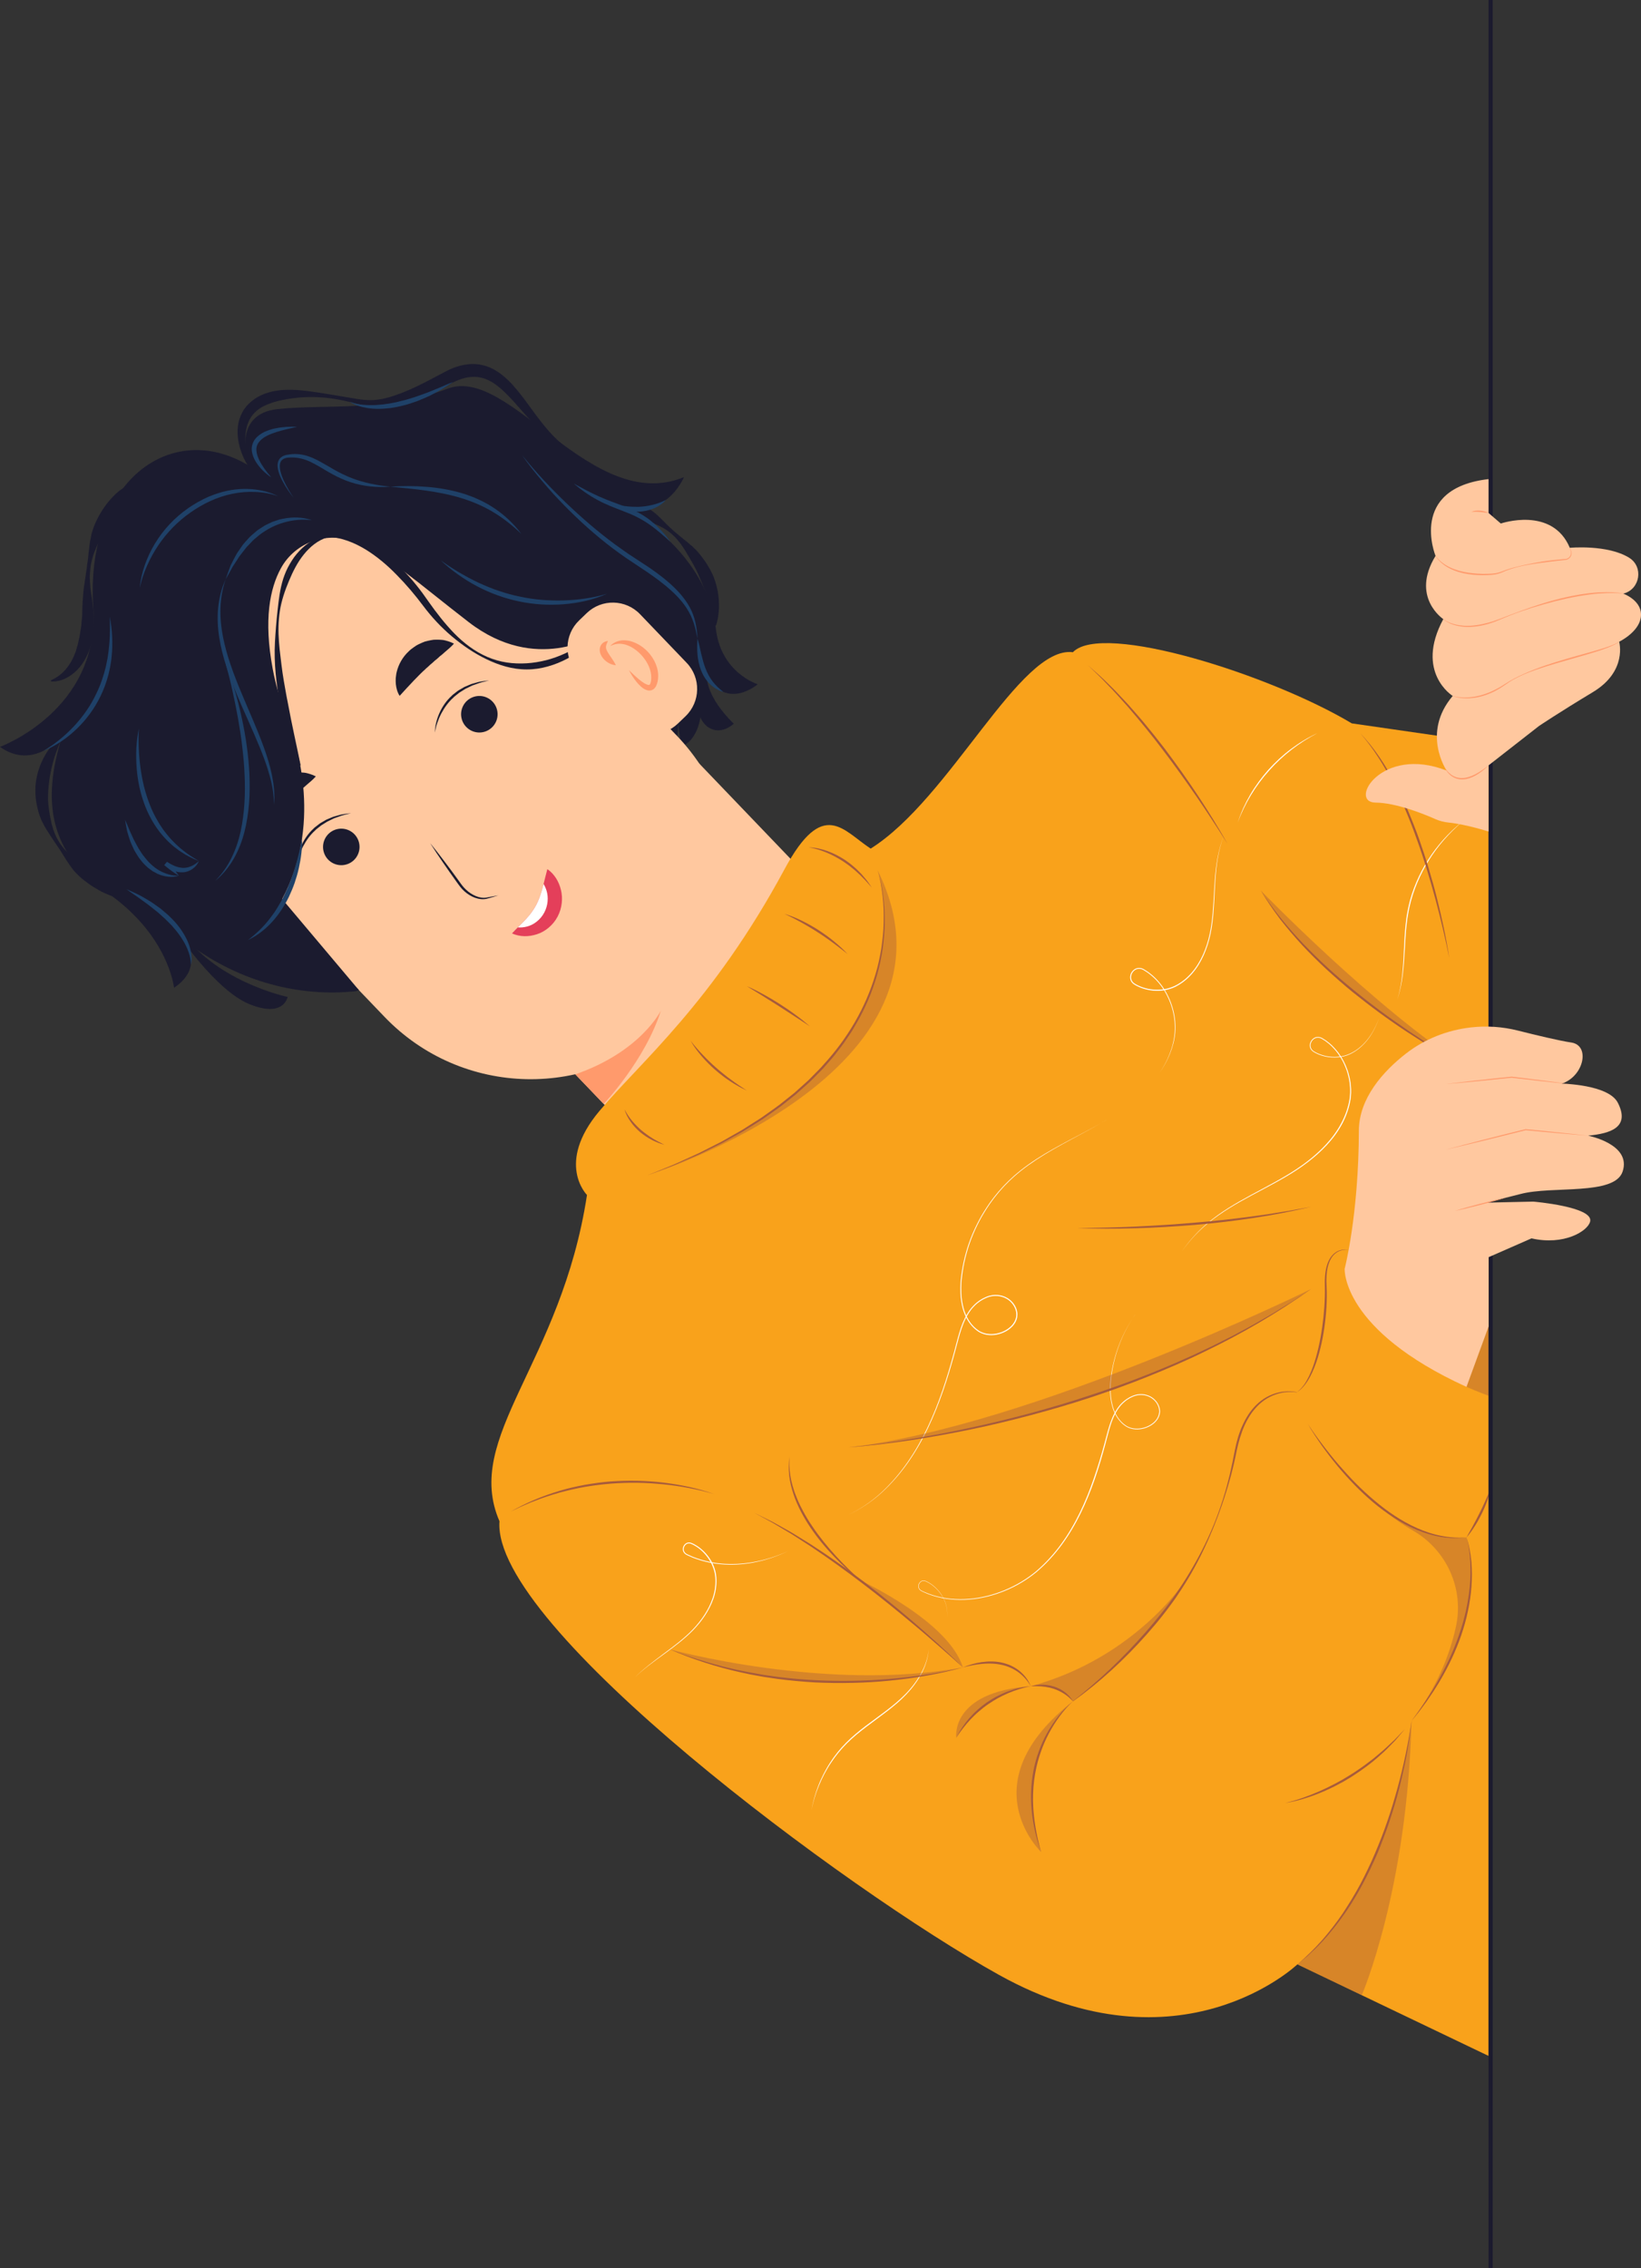 <svg width="186" height="257" viewBox="0 0 186 257" fill="none" xmlns="http://www.w3.org/2000/svg">
<rect x="0" y="0" width="186" height="257" fill="#333333" stroke="none"/>
<g clip-path="url(#clip0_1577_197)">
<path d="M19.967 105.523C19.967 105.523 24.365 112.192 28.281 113.781C32.197 115.369 32.597 112.959 32.597 112.959C32.597 112.959 24.029 111.175 20.247 105.004L19.967 105.525V105.523Z" fill="#1B1B2F"/>
<path d="M71.994 79.243L72.498 58.599C72.498 58.599 80.21 63.153 81.138 71.23C81.715 76.255 85.878 77.528 85.878 77.528C85.878 77.528 82.42 80.557 80.069 76.538C80.069 76.538 80.07 76.543 80.073 76.553C80.144 76.847 80.035 78.92 83.167 82.004C83.167 82.004 81.957 83.166 80.631 82.595C79.702 82.195 79.382 81.263 79.382 81.263C79.191 82.705 78.404 84.208 77.202 84.582L76.827 81.725C76.893 82.405 76.927 84.333 75.606 86.481C73.722 89.545 71.206 89.868 71.206 89.868L71.994 79.243Z" fill="#1B1B2F"/>
<path d="M50.789 106.688L71.206 127.982C89.768 120.625 95.444 103.399 95.444 103.399L75.675 82.781L50.789 106.688Z" fill="#FFC89F"/>
<path d="M76.056 115.876C85.21 107.082 85.509 92.528 76.723 83.365L57.291 63.099C48.506 53.936 33.965 53.637 24.811 62.431C15.657 71.225 15.359 85.78 24.144 94.942L43.576 115.209C52.362 124.371 66.903 124.67 76.056 115.876Z" fill="#FFC89F"/>
<path d="M65.21 121.727L68.428 125.085C68.428 125.085 73.143 120.114 74.909 114.508C74.909 114.508 72.638 119.16 65.21 121.727Z" fill="#FF9A6C"/>
<path d="M37.823 97.844C36.784 97.369 36.327 96.14 36.803 95.1C37.278 94.061 38.505 93.603 39.544 94.079C40.583 94.555 41.04 95.783 40.564 96.823C40.089 97.863 38.862 98.32 37.823 97.844Z" fill="#1B1B2F"/>
<path d="M33.632 98.047C33.695 97.665 33.787 97.293 33.915 96.931C33.976 96.751 34.044 96.573 34.116 96.396C34.198 96.224 34.269 96.048 34.362 95.882C34.72 95.216 35.164 94.59 35.727 94.088C35.852 93.945 36.015 93.846 36.157 93.723L36.378 93.546C36.453 93.489 36.538 93.446 36.616 93.394L37.096 93.092C37.268 93.012 37.438 92.929 37.608 92.844L37.865 92.718L38.134 92.623L38.674 92.431C39.039 92.315 39.416 92.241 39.787 92.132C39.406 92.18 39.02 92.227 38.639 92.3L38.077 92.457L37.795 92.538L37.524 92.648C37.344 92.722 37.162 92.798 36.983 92.877C36.812 92.971 36.644 93.074 36.474 93.172C36.39 93.223 36.302 93.269 36.223 93.327L35.991 93.508C35.84 93.634 35.669 93.738 35.537 93.884C34.954 94.415 34.494 95.076 34.172 95.788C33.848 96.5 33.648 97.271 33.632 98.045V98.047Z" fill="#1B1B2F"/>
<path d="M52.319 81.408C52.054 80.296 52.74 79.179 53.851 78.914C54.962 78.648 56.078 79.334 56.343 80.447C56.608 81.559 55.922 82.675 54.811 82.941C53.7 83.207 52.585 82.52 52.319 81.408Z" fill="#1B1B2F"/>
<path d="M49.289 83.005C49.352 82.623 49.444 82.251 49.572 81.889C49.633 81.709 49.702 81.531 49.773 81.354C49.855 81.183 49.927 81.006 50.019 80.84C50.378 80.174 50.821 79.548 51.384 79.046C51.51 78.904 51.672 78.803 51.815 78.681L52.036 78.504C52.111 78.447 52.196 78.404 52.273 78.352L52.753 78.05C52.925 77.97 53.095 77.888 53.265 77.802L53.522 77.676L53.791 77.581L54.331 77.389C54.696 77.273 55.073 77.2 55.444 77.09C55.063 77.138 54.677 77.186 54.296 77.258L53.734 77.416L53.452 77.496L53.182 77.606C53.001 77.68 52.819 77.757 52.64 77.835C52.469 77.929 52.301 78.032 52.131 78.13C52.047 78.181 51.959 78.227 51.881 78.285L51.648 78.466C51.497 78.592 51.327 78.696 51.194 78.843C50.611 79.373 50.151 80.034 49.829 80.746C49.505 81.458 49.305 82.229 49.289 83.004V83.005Z" fill="#1B1B2F"/>
<path d="M48.751 95.524C49.227 96.283 49.729 97.024 50.235 97.763C50.738 98.503 51.258 99.232 51.778 99.959C52.036 100.316 52.304 100.706 52.657 101.006C53.003 101.31 53.4 101.564 53.835 101.719C54.269 101.873 54.749 101.942 55.204 101.826C55.634 101.702 56.065 101.583 56.493 101.45C56.051 101.522 55.613 101.615 55.173 101.695C54.749 101.775 54.308 101.69 53.913 101.522C53.516 101.351 53.148 101.112 52.833 100.814C52.506 100.525 52.264 100.169 52.002 99.8C51.476 99.077 50.95 98.352 50.406 97.641C49.865 96.928 49.32 96.218 48.751 95.525V95.524Z" fill="#1B1B2F"/>
<path d="M58.033 105.764C58.945 106.164 59.912 106.162 60.856 105.856C61.796 105.559 62.698 104.822 63.203 103.856C63.713 102.891 63.811 101.784 63.583 100.843C63.469 100.366 63.286 99.924 63.035 99.522C62.773 99.125 62.467 98.758 62.036 98.484C61.867 99.119 61.739 99.671 61.611 100.165C61.548 100.416 61.485 100.654 61.419 100.879C61.219 101.553 61.011 102.091 60.763 102.563C60.639 102.8 60.496 103.023 60.331 103.258C60.255 103.378 60.155 103.49 60.066 103.617C59.958 103.728 59.869 103.867 59.748 103.988C59.452 104.33 59.094 104.675 58.69 105.081C58.48 105.289 58.261 105.516 58.033 105.765V105.764Z" fill="#E43F5A"/>
<path d="M58.69 105.079C59.037 105.11 59.395 105.072 59.754 104.978C60.526 104.777 61.283 104.182 61.696 103.387C62.117 102.592 62.176 101.684 61.954 100.932C61.87 100.66 61.758 100.401 61.612 100.164C61.55 100.415 61.486 100.653 61.42 100.878C61.221 101.552 61.013 102.09 60.765 102.561C60.64 102.799 60.498 103.022 60.333 103.257C60.257 103.377 60.156 103.488 60.067 103.616C59.959 103.726 59.87 103.866 59.75 103.987C59.454 104.329 59.096 104.674 58.691 105.079H58.69Z" fill="white"/>
<path d="M29.641 93.884C30.289 93.184 30.77 92.641 31.25 92.15C31.722 91.665 32.135 91.234 32.584 90.836C32.633 90.78 32.688 90.728 32.749 90.683L32.919 90.535C32.974 90.483 33.03 90.43 33.083 90.374C33.138 90.32 33.205 90.28 33.262 90.227C33.383 90.129 33.497 90.017 33.617 89.905C33.746 89.807 33.876 89.703 34.004 89.586C34.069 89.53 34.133 89.465 34.197 89.404C34.267 89.351 34.34 89.3 34.41 89.239C34.552 89.124 34.694 88.997 34.842 88.861C35.141 88.602 35.464 88.349 35.797 87.971C35.587 87.86 35.371 87.771 35.153 87.705C34.934 87.639 34.712 87.573 34.489 87.549C34.269 87.53 34.045 87.518 33.82 87.521C33.706 87.518 33.595 87.526 33.481 87.531C33.37 87.546 33.258 87.563 33.148 87.586C32.926 87.628 32.703 87.682 32.482 87.743C32.267 87.822 32.057 87.918 31.847 88.018C31.743 88.069 31.637 88.117 31.537 88.178L31.247 88.377C31.061 88.518 30.86 88.642 30.698 88.817C30 89.451 29.511 90.307 29.301 91.201C29.267 91.309 29.258 91.427 29.24 91.541C29.223 91.654 29.207 91.767 29.199 91.88C29.186 92.109 29.189 92.338 29.209 92.564C29.262 93.018 29.373 93.475 29.64 93.887L29.641 93.884Z" fill="#1B1B2F"/>
<path d="M45.299 78.843C45.947 78.142 46.427 77.599 46.907 77.108C47.38 76.623 47.792 76.192 48.241 75.794C48.291 75.738 48.345 75.686 48.406 75.642L48.576 75.493C48.631 75.441 48.687 75.389 48.74 75.333C48.795 75.278 48.862 75.239 48.919 75.185C49.04 75.087 49.154 74.975 49.274 74.863C49.404 74.765 49.533 74.661 49.661 74.544C49.726 74.488 49.79 74.423 49.855 74.362C49.924 74.309 49.997 74.258 50.067 74.197C50.209 74.082 50.351 73.955 50.499 73.819C50.798 73.56 51.121 73.307 51.454 72.929C51.245 72.818 51.029 72.729 50.81 72.663C50.591 72.597 50.369 72.531 50.147 72.507C49.926 72.488 49.702 72.476 49.477 72.479C49.363 72.476 49.252 72.484 49.138 72.489C49.028 72.504 48.916 72.521 48.805 72.544C48.583 72.586 48.361 72.64 48.139 72.701C47.925 72.78 47.714 72.876 47.504 72.976C47.4 73.027 47.294 73.075 47.194 73.136L46.904 73.335C46.718 73.476 46.517 73.601 46.356 73.775C45.657 74.409 45.168 75.265 44.958 76.159C44.924 76.267 44.915 76.386 44.897 76.499C44.881 76.612 44.864 76.725 44.856 76.838C44.844 77.067 44.846 77.296 44.867 77.522C44.919 77.977 45.031 78.433 45.297 78.845L45.299 78.843Z" fill="#1B1B2F"/>
<path d="M40.359 61.448C37.181 60.129 33.492 61.372 31.837 64.391C30.592 66.663 29.869 70.22 30.906 75.767C31.27 77.718 31.852 79.637 32.575 81.513C33.87 84.871 36.414 93.589 31.98 101.868L40.677 112.184L40.334 112.308C33.888 113.005 27.203 111.191 21.705 107.166C21.288 106.861 20.866 106.543 20.442 106.212C20.442 106.212 21.828 107.307 21.648 109.19C21.484 110.897 19.723 111.915 19.723 111.915C19.723 111.915 19.134 105.958 12.071 101.087C5.69 96.687 4.669 90.901 7.034 83.428C7.034 83.428 3.859 87.372 -0.002 84.623C-0.002 84.623 11.305 80.495 10.566 68.821C9.66 54.488 19.412 47.478 28.179 52.744C28.179 52.744 26.108 46.926 31.481 46.35C36.855 45.774 43.661 46.714 50.737 44.036C57.812 41.356 67.035 58.368 77.522 54.062C77.522 54.062 75.171 59.794 69.471 56.57C69.471 56.57 83.311 62.509 75.849 82.615L67.599 71.966C67.599 71.966 60.766 76.382 53.132 70.494C47.261 65.966 44.056 62.982 40.358 61.447L40.359 61.448Z" fill="#1B1B2F"/>
<path d="M28.241 52.714C27.977 51.764 27.816 50.794 27.803 49.855C27.794 48.919 27.973 48.008 28.43 47.3C28.661 46.949 28.944 46.64 29.286 46.388C29.624 46.132 30.021 45.944 30.434 45.779C31.265 45.455 32.19 45.259 33.139 45.131C35.046 44.865 37.051 44.972 38.969 45.394C39.93 45.59 40.871 45.908 41.902 46.062C42.931 46.212 44.008 46.144 45.011 45.908C46.022 45.681 46.974 45.321 47.909 44.942L48.607 44.651L49.292 44.338C49.751 44.131 50.202 43.915 50.647 43.687C51.11 43.456 51.496 43.243 51.913 43.078C52.327 42.917 52.747 42.792 53.163 42.733C53.58 42.676 53.993 42.68 54.397 42.758C54.802 42.831 55.195 42.989 55.579 43.193C56.349 43.607 57.04 44.256 57.708 44.944C58.375 45.637 59.009 46.394 59.676 47.132C60.337 47.876 61.032 48.609 61.791 49.275C62.552 49.937 63.387 50.529 64.3 50.942L64.369 50.822C62.748 49.685 61.559 48.129 60.395 46.547C59.814 45.751 59.233 44.945 58.583 44.159C57.935 43.377 57.201 42.614 56.258 42.023C55.787 41.731 55.258 41.497 54.693 41.37C54.13 41.237 53.541 41.214 52.978 41.282C52.414 41.349 51.874 41.5 51.368 41.698C50.864 41.894 50.38 42.157 49.964 42.379C48.245 43.304 46.509 44.216 44.71 44.822C44.486 44.902 44.26 44.959 44.034 45.03C43.807 45.091 43.58 45.145 43.351 45.198C42.893 45.278 42.429 45.346 41.956 45.335C41.01 45.342 40.035 45.119 39.051 44.964C38.071 44.794 37.089 44.644 36.102 44.483C35.114 44.332 34.114 44.196 33.088 44.164C32.067 44.148 31.009 44.233 29.988 44.619C29.481 44.813 28.987 45.078 28.548 45.436C28.107 45.787 27.718 46.229 27.455 46.737C27.187 47.24 27.022 47.787 26.963 48.33C26.91 48.873 26.92 49.411 27.014 49.928C27.101 50.444 27.24 50.942 27.427 51.419C27.611 51.896 27.837 52.352 28.117 52.776L28.241 52.715V52.714Z" fill="#1B1B2F"/>
<path d="M37.156 60.784C36.548 60.789 35.937 60.981 35.393 61.276C34.845 61.57 34.357 61.971 33.933 62.422C33.716 62.646 33.526 62.89 33.337 63.136C33.164 63.391 32.988 63.645 32.839 63.916C32.524 64.447 32.285 65.016 32.096 65.598C31.726 66.766 31.594 67.977 31.459 69.163C31.328 70.354 31.232 71.544 31.166 72.745C31.097 73.945 31.138 75.151 31.248 76.347C31.365 77.543 31.525 78.737 31.777 79.909C32.285 82.255 33.009 84.549 33.995 86.732L34.074 86.707C33.598 84.363 33.069 82.056 32.643 79.735L32.473 78.868L32.318 77.998C32.203 77.419 32.124 76.837 32.027 76.255C31.952 75.671 31.865 75.087 31.804 74.501L31.701 73.621L31.621 72.738C31.53 71.559 31.542 70.368 31.727 69.199C31.908 68.029 32.3 66.904 32.745 65.837C33.19 64.77 33.704 63.735 34.42 62.846C35.127 61.961 36.029 61.2 37.169 60.867L37.157 60.784H37.156Z" fill="#1B1B2F"/>
<path d="M67.939 71.585C66.715 72.549 65.431 73.41 64.046 74.039C63.355 74.355 62.644 74.614 61.916 74.802C61.187 74.984 60.446 75.109 59.696 75.155C58.948 75.2 58.19 75.179 57.437 75.064C56.685 74.95 55.943 74.736 55.236 74.433C53.819 73.824 52.568 72.867 51.493 71.768C50.419 70.662 49.476 69.442 48.588 68.187C47.704 66.896 46.723 65.641 45.601 64.519C44.471 63.408 43.2 62.411 41.772 61.688C41.414 61.51 41.05 61.345 40.673 61.209C40.3 61.068 39.916 60.951 39.525 60.866C39.136 60.776 38.738 60.721 38.341 60.702C37.943 60.681 37.544 60.691 37.153 60.785L37.168 60.867C37.934 60.843 38.693 61.031 39.407 61.279C40.123 61.531 40.803 61.877 41.452 62.266C42.742 63.064 43.91 64.051 44.972 65.147C46.046 66.234 47.035 67.403 47.965 68.643C48.911 69.904 49.992 71.07 51.198 72.086C52.402 73.102 53.702 73.999 55.121 74.684C56.53 75.37 58.097 75.859 59.718 75.852C60.525 75.852 61.331 75.731 62.104 75.511C62.879 75.296 63.625 74.989 64.329 74.613C65.734 73.856 66.98 72.841 67.995 71.645L67.938 71.585H67.939Z" fill="#1B1B2F"/>
<path d="M13.151 101.55C12.844 101.182 12.514 100.857 12.181 100.542C11.85 100.223 11.526 99.903 11.187 99.607C10.853 99.305 10.533 98.99 10.192 98.702C9.866 98.397 9.539 98.096 9.179 97.828C8.498 97.258 7.711 96.75 7.153 96.032C6.855 95.69 6.631 95.295 6.411 94.902C6.222 94.492 6.045 94.076 5.936 93.64C5.802 93.214 5.737 92.772 5.65 92.347C5.625 92.129 5.572 91.92 5.546 91.706L5.473 91.066C5.403 90.21 5.467 89.365 5.574 88.524C5.68 87.682 5.863 86.842 6.114 85.999C6.372 85.158 6.699 84.321 7.087 83.475L6.983 83.384C6.207 83.957 5.61 84.727 5.118 85.559C4.633 86.397 4.29 87.33 4.114 88.302C3.942 89.276 3.989 90.284 4.178 91.247C4.231 91.487 4.287 91.725 4.348 91.962C4.417 92.196 4.497 92.427 4.583 92.653C4.661 92.884 4.783 93.097 4.888 93.314C4.99 93.532 5.117 93.738 5.241 93.942C5.738 94.761 6.274 95.52 6.791 96.294C7.294 97.078 7.771 97.908 8.371 98.651C8.686 99.002 9.022 99.338 9.388 99.633C9.76 99.92 10.133 100.21 10.529 100.461C10.931 100.705 11.332 100.946 11.756 101.15C12.187 101.343 12.62 101.527 13.075 101.666L13.149 101.549L13.151 101.55Z" fill="#1B1B2F"/>
<path d="M66.504 69.467L65.642 70.296C63.94 71.93 63.883 74.641 65.517 76.345L70.8 81.855C72.432 83.558 75.14 83.615 76.843 81.979L77.705 81.151C79.406 79.516 79.463 76.806 77.83 75.102L72.547 69.592C70.915 67.889 68.207 67.832 66.504 69.467Z" fill="#FFC89F"/>
<path d="M69.169 73.199C69.624 72.975 70.103 72.887 70.558 72.969C71.013 73.033 71.438 73.227 71.822 73.475C72.583 73.983 73.207 74.716 73.557 75.537C73.73 75.948 73.828 76.383 73.819 76.813C73.817 77.025 73.784 77.258 73.726 77.416C73.696 77.495 73.662 77.549 73.639 77.571C73.617 77.594 73.589 77.613 73.514 77.608C73.365 77.6 73.155 77.493 72.962 77.375C72.764 77.253 72.578 77.1 72.388 76.946C72.012 76.634 71.655 76.285 71.295 75.934C71.518 76.388 71.795 76.813 72.11 77.217C72.269 77.419 72.446 77.609 72.645 77.79C72.848 77.966 73.068 78.143 73.412 78.226C73.582 78.266 73.818 78.251 74.004 78.134C74.193 78.021 74.302 77.857 74.374 77.711C74.514 77.411 74.564 77.144 74.589 76.859C74.644 76.291 74.529 75.726 74.321 75.218C73.894 74.203 73.111 73.377 72.142 72.901C71.898 72.787 71.645 72.688 71.381 72.625C71.115 72.568 70.844 72.541 70.573 72.553C70.03 72.581 69.507 72.82 69.169 73.197V73.199Z" fill="#FF9A6C"/>
<path d="M69.811 75.378C69.661 75.073 69.497 74.828 69.338 74.591C69.179 74.359 69.024 74.142 68.905 73.939C68.785 73.731 68.701 73.565 68.685 73.383C68.661 73.196 68.756 72.938 68.911 72.632C68.579 72.648 68.221 72.832 68.052 73.228C67.97 73.421 67.958 73.644 67.994 73.838C68.028 74.035 68.104 74.208 68.193 74.362C68.377 74.668 68.624 74.893 68.894 75.064C69.168 75.232 69.469 75.354 69.811 75.376V75.378Z" fill="#FF9A6C"/>
<path d="M69.311 56.435C70.01 56.946 70.709 57.386 71.409 57.815C71.757 58.031 72.106 58.241 72.457 58.448C72.804 58.66 73.158 58.858 73.525 59.037C74.257 59.394 75.06 59.687 75.726 60.181C76.395 60.667 76.952 61.297 77.404 61.985L77.736 62.504C77.836 62.683 77.94 62.857 78.047 63.029C78.153 63.2 78.245 63.38 78.352 63.549C78.459 63.718 78.555 63.892 78.648 64.069C78.846 64.415 79 64.781 79.173 65.133C79.316 65.501 79.492 65.852 79.625 66.221C80.253 67.667 80.627 69.2 81.023 70.877L81.161 70.882C81.222 70.674 81.275 70.463 81.323 70.251C81.37 70.038 81.415 69.824 81.43 69.607C81.455 69.391 81.476 69.172 81.49 68.954C81.496 68.735 81.495 68.516 81.486 68.296C81.489 67.855 81.414 67.419 81.35 66.981C81.255 66.55 81.162 66.114 81.005 65.699C80.868 65.277 80.667 64.879 80.466 64.486C80.241 64.105 80.015 63.726 79.752 63.373C79.626 63.193 79.499 63.015 79.357 62.848C79.217 62.68 79.084 62.507 78.928 62.353C78.775 62.197 78.619 62.044 78.459 61.898L77.963 61.476C77.29 60.931 76.628 60.412 76.007 59.836C75.383 59.267 74.817 58.596 74.139 58.06C73.801 57.793 73.435 57.566 73.053 57.372C72.673 57.172 72.28 57 71.879 56.847C71.075 56.551 70.237 56.323 69.353 56.304L69.311 56.436V56.435Z" fill="#1B1B2F"/>
<path d="M14.014 55.275C13.553 55.556 13.149 55.91 12.783 56.295C12.409 56.675 12.081 57.095 11.776 57.532C11.481 57.975 11.203 58.432 10.975 58.913L10.799 59.272C10.749 59.395 10.697 59.518 10.653 59.644C10.561 59.894 10.467 60.143 10.402 60.401C10.283 60.923 10.171 61.442 10.124 61.973C10.099 62.238 10.05 62.496 10.029 62.758C10.008 63.02 9.979 63.281 9.944 63.538C9.925 63.666 9.908 63.796 9.884 63.923L9.84 64.309C9.809 64.568 9.77 64.825 9.726 65.081C9.645 65.596 9.588 66.115 9.499 66.638C9.457 66.9 9.448 67.162 9.422 67.425C9.396 67.688 9.378 67.953 9.364 68.219C9.334 68.734 9.325 69.223 9.316 69.723C9.301 69.97 9.269 70.214 9.248 70.459C9.22 70.702 9.221 70.952 9.169 71.189C9.079 71.665 9.032 72.15 8.908 72.606L8.836 72.956C8.812 73.073 8.769 73.18 8.738 73.294L8.638 73.632L8.591 73.803L8.526 73.964C8.361 74.399 8.165 74.821 7.915 75.211C7.421 75.986 6.714 76.683 5.771 77.076L5.784 77.213C6.888 77.282 7.971 76.705 8.758 75.897C9.561 75.081 10.058 74.02 10.34 72.96C10.498 72.424 10.552 71.882 10.603 71.341C10.64 70.8 10.626 70.264 10.62 69.728C10.576 69.2 10.533 68.662 10.468 68.15C10.414 67.653 10.31 67.153 10.252 66.648C10.235 66.396 10.209 66.142 10.199 65.889C10.188 65.635 10.161 65.379 10.186 65.126C10.202 64.873 10.222 64.618 10.25 64.367C10.263 64.241 10.277 64.114 10.297 63.989C10.321 63.864 10.351 63.741 10.38 63.616C10.438 63.368 10.505 63.123 10.579 62.881C10.662 62.641 10.761 62.404 10.858 62.17C11.043 61.699 11.287 61.251 11.484 60.794C11.586 60.567 11.7 60.346 11.795 60.117C11.846 60.003 11.888 59.888 11.936 59.773C11.989 59.661 12.036 59.547 12.087 59.434C12.28 58.977 12.494 58.529 12.703 58.077C13.134 57.176 13.6 56.289 14.108 55.377L14.012 55.278L14.014 55.275Z" fill="#1B1B2F"/>
<path d="M4.883 85.097C6.297 84.536 7.586 83.651 8.692 82.588C9.803 81.523 10.73 80.257 11.401 78.863C11.734 78.166 12.015 77.442 12.218 76.697C12.331 76.328 12.399 75.947 12.485 75.572C12.544 75.192 12.622 74.814 12.649 74.43C12.812 72.9 12.725 71.357 12.436 69.867C12.511 71.384 12.45 72.896 12.222 74.373C12.197 74.558 12.162 74.741 12.121 74.923L12.011 75.471C11.914 75.831 11.837 76.196 11.715 76.548C11.504 77.262 11.229 77.955 10.903 78.621C10.269 79.964 9.401 81.192 8.386 82.285C7.874 82.828 7.33 83.344 6.743 83.812C6.164 84.291 5.541 84.721 4.883 85.097Z" fill="#1F4168"/>
<path d="M21.634 109.3C21.761 108.817 21.733 108.297 21.634 107.803C21.528 107.31 21.366 106.823 21.134 106.373C20.681 105.467 20.061 104.647 19.337 103.953C19.164 103.768 18.973 103.607 18.781 103.445L18.21 102.958C17.799 102.675 17.405 102.364 16.981 102.105C16.553 101.852 16.129 101.592 15.688 101.367C15.239 101.155 14.792 100.941 14.335 100.752C14.734 101.049 15.141 101.324 15.547 101.6C15.951 101.877 16.336 102.182 16.736 102.461C17.123 102.757 17.498 103.066 17.881 103.366L18.422 103.85C18.605 104.009 18.785 104.169 18.948 104.347L19.459 104.858L19.925 105.406C20.229 105.776 20.509 106.167 20.756 106.576C21.005 106.984 21.212 107.419 21.372 107.872C21.536 108.325 21.637 108.804 21.632 109.299L21.634 109.3Z" fill="#1F4168"/>
<path d="M34.238 94.981C34.042 96.097 33.776 97.188 33.454 98.258C33.126 99.326 32.739 100.372 32.25 101.367C32.015 101.87 31.744 102.353 31.453 102.823C31.171 103.3 30.843 103.747 30.504 104.184C29.819 105.057 29.009 105.827 28.107 106.515C29.129 106.024 30.059 105.316 30.832 104.465C31.614 103.621 32.242 102.639 32.748 101.609C32.993 101.089 33.215 100.56 33.403 100.019C33.584 99.476 33.749 98.927 33.87 98.369C34.12 97.256 34.27 96.118 34.238 94.981Z" fill="#1F4168"/>
<path d="M25.585 65.621C25.114 66.632 24.843 67.737 24.724 68.856C24.616 69.978 24.674 71.113 24.85 72.226C25.198 74.458 25.977 76.582 26.823 78.643C27.682 80.704 28.64 82.711 29.476 84.761C29.889 85.787 30.274 86.825 30.563 87.891C30.864 88.954 31.047 90.05 31.06 91.166C31.173 90.054 31.042 88.926 30.826 87.829C30.596 86.73 30.261 85.658 29.878 84.607C29.115 82.504 28.176 80.482 27.332 78.432C26.903 77.411 26.499 76.379 26.143 75.335C25.782 74.292 25.485 73.231 25.272 72.152C24.849 70.003 24.843 67.736 25.584 65.622L25.585 65.621Z" fill="#1F4168"/>
<path d="M25.585 65.621C25.865 65.151 26.119 64.678 26.374 64.208L26.815 63.536C26.969 63.318 27.087 63.077 27.259 62.874C27.425 62.666 27.59 62.459 27.749 62.249C27.833 62.148 27.904 62.034 27.997 61.941L28.273 61.659C28.46 61.476 28.624 61.267 28.824 61.098L29.426 60.597C30.254 59.965 31.192 59.48 32.2 59.193C33.207 58.91 34.281 58.808 35.355 58.943C34.328 58.582 33.184 58.552 32.099 58.774L31.69 58.858L31.294 58.989L30.897 59.122C30.769 59.175 30.645 59.238 30.517 59.296C30.265 59.416 30.009 59.532 29.782 59.693L29.43 59.919C29.314 59.997 29.191 60.064 29.088 60.16L28.455 60.704C28.248 60.89 28.073 61.106 27.885 61.309L27.61 61.62C27.518 61.723 27.448 61.844 27.367 61.954C27.208 62.179 27.053 62.407 26.9 62.636C26.611 63.103 26.383 63.604 26.133 64.087C25.942 64.599 25.75 65.109 25.584 65.623L25.585 65.621Z" fill="#1F4168"/>
<path d="M76.017 61.415C75.378 60.539 74.646 59.717 73.785 59.027L73.461 58.77C73.35 58.687 73.232 58.616 73.118 58.538C73.002 58.463 72.888 58.383 72.77 58.313L72.407 58.109C71.922 57.842 71.413 57.629 70.907 57.426C69.888 57.042 68.882 56.693 67.906 56.257C66.929 55.823 65.987 55.309 65.031 54.791C65.854 55.498 66.753 56.127 67.717 56.645C68.196 56.909 68.696 57.133 69.198 57.347C69.701 57.558 70.211 57.742 70.709 57.941C71.714 58.313 72.656 58.774 73.532 59.374C74.407 59.973 75.209 60.691 76.019 61.416L76.017 61.415Z" fill="#1F4168"/>
<path d="M68.788 67.281C67.985 67.524 67.168 67.698 66.344 67.814C65.522 67.938 64.693 68.006 63.866 68.034C62.212 68.079 60.554 67.952 58.941 67.602C58.535 67.527 58.136 67.418 57.736 67.318C57.341 67.2 56.942 67.091 56.553 66.952C55.766 66.7 55.005 66.373 54.25 66.031C52.752 65.322 51.316 64.467 49.95 63.492C51.18 64.634 52.561 65.627 54.058 66.418C55.553 67.209 57.166 67.796 58.829 68.142C60.49 68.491 62.203 68.599 63.89 68.464C65.575 68.328 67.253 67.969 68.788 67.283V67.281Z" fill="#1F4168"/>
<path d="M30.748 54.091C30.214 53.465 29.718 52.813 29.371 52.111C29.208 51.759 29.079 51.394 29.063 51.036C29.035 50.679 29.146 50.349 29.363 50.076C29.798 49.516 30.565 49.2 31.313 48.957C32.076 48.714 32.873 48.549 33.678 48.359C32.853 48.319 32.024 48.366 31.201 48.54C30.789 48.614 30.387 48.761 29.988 48.928C29.601 49.12 29.217 49.37 28.925 49.741C28.638 50.111 28.484 50.616 28.544 51.076C28.597 51.538 28.769 51.953 28.995 52.318C29.45 53.046 30.061 53.633 30.748 54.092V54.091Z" fill="#1F4168"/>
<path d="M31.511 56.219C29.909 55.426 28.023 55.236 26.239 55.524C25.341 55.659 24.471 55.937 23.634 56.284C22.803 56.65 22.013 57.1 21.272 57.619C19.792 58.662 18.521 60.008 17.585 61.552C16.652 63.094 16.011 64.823 15.839 66.6C16.029 65.73 16.312 64.889 16.675 64.086C17.028 63.278 17.46 62.51 17.944 61.783C18.925 60.334 20.159 59.066 21.59 58.07C23.011 57.065 24.612 56.304 26.318 55.953C27.169 55.778 28.045 55.7 28.92 55.742C29.796 55.772 30.674 55.924 31.511 56.22V56.219Z" fill="#1F4168"/>
<path d="M20.278 99.231C19.469 99.245 18.71 98.998 18.046 98.625C17.384 98.241 16.824 97.7 16.361 97.084C16.102 96.797 15.922 96.447 15.702 96.126C15.508 95.788 15.326 95.44 15.142 95.09C14.987 94.728 14.803 94.374 14.649 94.005C14.5 93.635 14.351 93.263 14.179 92.894C14.233 93.294 14.312 93.691 14.391 94.092C14.486 94.486 14.62 94.871 14.745 95.26C14.808 95.455 14.902 95.638 14.984 95.826C15.072 96.012 15.148 96.203 15.246 96.385L15.567 96.915C15.668 97.096 15.796 97.261 15.926 97.424C16.173 97.758 16.477 98.051 16.786 98.334L17.294 98.707C17.477 98.812 17.662 98.914 17.849 99.007C18.614 99.345 19.496 99.476 20.277 99.231H20.278Z" fill="#1F4168"/>
<path d="M22.544 97.564C22.277 97.812 21.985 98.009 21.68 98.144C21.374 98.277 21.056 98.342 20.74 98.338C20.424 98.318 20.112 98.248 19.809 98.123C19.656 98.065 19.513 97.977 19.36 97.911C19.219 97.818 19.072 97.735 18.926 97.646L18.612 98.023C18.872 98.243 19.142 98.453 19.417 98.656C19.693 98.859 19.976 99.054 20.277 99.231C20.079 98.945 19.863 98.676 19.638 98.418C19.415 98.159 19.185 97.906 18.946 97.664L18.632 98.04C18.783 98.151 18.932 98.267 19.088 98.374C19.257 98.464 19.421 98.562 19.6 98.636C19.959 98.781 20.356 98.865 20.755 98.839C21.155 98.812 21.54 98.662 21.849 98.435C22.16 98.21 22.402 97.904 22.543 97.566L22.544 97.564Z" fill="#1F4168"/>
<path d="M15.741 82.547C15.435 83.994 15.377 85.492 15.487 86.975C15.539 87.718 15.65 88.457 15.804 89.189C15.966 89.919 16.184 90.638 16.451 91.338C16.724 92.038 17.061 92.713 17.46 93.35C17.86 93.986 18.314 94.592 18.845 95.123C19.097 95.4 19.386 95.642 19.664 95.891C19.965 96.114 20.248 96.359 20.567 96.552C21.183 96.972 21.861 97.289 22.543 97.565C21.914 97.178 21.284 96.804 20.726 96.334C20.431 96.12 20.176 95.859 19.904 95.622C19.655 95.358 19.388 95.115 19.162 94.832C18.919 94.565 18.711 94.27 18.49 93.986C18.289 93.686 18.08 93.394 17.907 93.078C17.538 92.46 17.22 91.812 16.965 91.136C16.434 89.795 16.105 88.373 15.914 86.931C15.728 85.487 15.662 84.02 15.741 82.547Z" fill="#1F4168"/>
<path d="M25.571 75.139C25.853 76.181 26.122 77.224 26.348 78.277C26.585 79.326 26.795 80.38 26.985 81.437C27.17 82.495 27.339 83.554 27.458 84.62C27.583 85.684 27.689 86.75 27.724 87.82C27.821 89.954 27.727 92.102 27.28 94.183C27.053 95.222 26.714 96.237 26.244 97.191C25.784 98.151 25.159 99.032 24.4 99.8C25.244 99.124 25.931 98.258 26.482 97.318C27.022 96.369 27.429 95.343 27.7 94.284C27.975 93.226 28.131 92.142 28.228 91.058C28.314 89.97 28.313 88.882 28.275 87.796C28.172 85.623 27.867 83.469 27.406 81.354C26.947 79.239 26.348 77.155 25.571 75.139Z" fill="#1F4168"/>
<path d="M79.06 72.363C79.015 72.96 79.002 73.552 79.057 74.151C79.107 74.749 79.232 75.349 79.448 75.925C79.672 76.496 79.995 77.044 80.437 77.481C80.873 77.919 81.416 78.241 81.993 78.401C81.518 78.034 81.1 77.645 80.761 77.196C80.425 76.748 80.161 76.253 79.963 75.727C79.756 75.203 79.615 74.648 79.48 74.084C79.348 73.519 79.241 72.937 79.058 72.364L79.06 72.363Z" fill="#1F4168"/>
<path d="M59.185 51.587C59.88 52.598 60.65 53.553 61.439 54.493C61.831 54.965 62.239 55.423 62.647 55.882C63.068 56.328 63.478 56.786 63.913 57.22C65.63 58.975 67.461 60.627 69.425 62.112C69.923 62.473 70.412 62.848 70.921 63.195L72.455 64.218C73.473 64.884 74.475 65.572 75.408 66.34C76.338 67.106 77.213 67.949 77.857 68.959C78.18 69.463 78.436 70.008 78.627 70.583C78.819 71.158 78.94 71.759 79.061 72.361C78.997 71.145 78.787 69.882 78.162 68.78C77.555 67.674 76.675 66.756 75.741 65.946C75.273 65.538 74.779 65.164 74.281 64.799C73.783 64.434 73.271 64.09 72.75 63.761C72.232 63.429 71.732 63.091 71.223 62.757C70.721 62.413 70.231 62.052 69.733 61.702C67.771 60.258 65.921 58.66 64.159 56.973C62.398 55.282 60.722 53.495 59.186 51.586L59.185 51.587Z" fill="#1F4168"/>
<path d="M75.469 56.65C74.473 57.153 73.435 57.379 72.384 57.426C71.858 57.429 71.328 57.414 70.797 57.338C70.662 57.33 70.532 57.3 70.398 57.277L69.996 57.212C69.727 57.161 69.462 57.095 69.178 57.057C69.414 57.208 69.66 57.346 69.913 57.47C70.175 57.569 70.433 57.694 70.708 57.76C71.253 57.922 71.828 57.986 72.403 57.977C72.977 57.951 73.55 57.835 74.081 57.616C74.609 57.399 75.109 57.087 75.469 56.649V56.65Z" fill="#1F4168"/>
<path d="M44.264 55.145C45.62 55.28 46.969 55.402 48.306 55.59C49.64 55.784 50.962 56.032 52.24 56.425C53.52 56.806 54.751 57.338 55.899 58.022C57.048 58.708 58.104 59.554 59.091 60.494C58.276 59.402 57.274 58.435 56.133 57.658C54.995 56.875 53.719 56.298 52.402 55.895C51.079 55.499 49.718 55.269 48.355 55.162C46.992 55.051 45.625 55.05 44.267 55.143L44.264 55.145Z" fill="#1F4168"/>
<path d="M33.294 56.417C32.87 55.793 32.485 55.143 32.169 54.464C32.014 54.124 31.878 53.775 31.793 53.417C31.709 53.065 31.673 52.686 31.795 52.382C31.911 52.074 32.222 51.913 32.565 51.862C32.914 51.824 33.29 51.826 33.645 51.868C34.361 51.959 35.036 52.224 35.68 52.582C36.332 52.925 36.961 53.347 37.636 53.707C38.304 54.077 39.009 54.4 39.741 54.637C41.206 55.123 42.757 55.257 44.264 55.145C42.758 54.995 41.281 54.717 39.901 54.184C39.555 54.053 39.216 53.907 38.884 53.743C38.55 53.585 38.222 53.413 37.898 53.23C37.252 52.863 36.61 52.468 35.924 52.111C35.238 51.766 34.473 51.487 33.681 51.452C33.283 51.428 32.9 51.468 32.505 51.536C32.307 51.578 32.104 51.644 31.925 51.77C31.744 51.891 31.601 52.079 31.531 52.283C31.391 52.697 31.475 53.107 31.58 53.476C31.693 53.848 31.854 54.197 32.031 54.532C32.39 55.205 32.82 55.831 33.295 56.417H33.294Z" fill="#1F4168"/>
<path d="M39.66 45.531C40.087 45.829 40.591 46.006 41.099 46.128C41.353 46.191 41.614 46.227 41.874 46.268C42.135 46.288 42.398 46.322 42.659 46.321C43.185 46.341 43.708 46.292 44.23 46.238L45.003 46.106C45.263 46.064 45.512 45.988 45.767 45.929C46.276 45.811 46.764 45.624 47.258 45.461C47.743 45.271 48.22 45.067 48.692 44.85C49.153 44.612 49.613 44.374 50.061 44.116C50.498 43.839 50.935 43.563 51.358 43.266C50.876 43.456 50.407 43.666 49.939 43.873L48.521 44.453C48.04 44.62 47.569 44.809 47.086 44.967C46.6 45.109 46.124 45.288 45.63 45.394C44.657 45.663 43.659 45.831 42.656 45.89C42.404 45.914 42.154 45.895 41.901 45.906C41.651 45.898 41.397 45.89 41.146 45.861C40.643 45.816 40.141 45.718 39.661 45.53L39.66 45.531Z" fill="#1F4168"/>
<path d="M98.687 96.151C107.725 90.488 115.606 73.124 121.609 73.899C124.94 70.42 143.975 76.434 153.22 81.963L168.728 84.2V232.951L147.054 222.573C147.054 222.573 133.833 235.205 113.249 223.776C95.958 214.175 55.7 184.264 56.614 172.368C52.462 162.796 63.615 154.517 66.532 135.397C66.532 135.397 62.952 131.843 67.922 125.905C72.546 120.379 80.763 113.641 88.92 98.492C93.307 90.345 95.564 94.118 98.685 96.151H98.687Z" fill="#F9A21B"/>
<path d="M89.428 175.703C88.131 176.306 86.761 176.758 85.351 176.994C85 177.065 84.644 177.097 84.291 177.145C83.936 177.168 83.58 177.209 83.223 177.207C83.045 177.207 82.866 177.221 82.688 177.211L82.153 177.192C81.975 177.186 81.797 177.162 81.621 177.146L81.354 177.121C81.265 177.109 81.177 177.094 81.09 177.08C80.382 176.987 79.689 176.803 79.016 176.573L78.516 176.387L78.029 176.167C77.862 176.096 77.709 176.021 77.611 175.886C77.512 175.754 77.479 175.581 77.508 175.417C77.537 175.254 77.625 175.099 77.753 174.997C77.882 174.894 78.053 174.852 78.215 174.889C78.293 174.912 78.372 174.937 78.452 174.979C78.531 175.02 78.612 175.053 78.687 175.1C78.763 175.146 78.841 175.187 78.915 175.235L79.134 175.384C79.705 175.802 80.18 176.346 80.527 176.963C80.868 177.581 81.081 178.274 81.088 178.984C81.112 179.692 81.002 180.404 80.773 181.077C80.318 182.428 79.482 183.627 78.498 184.655C77.504 185.682 76.351 186.538 75.203 187.391C74.059 188.248 72.905 189.107 71.889 190.119C72.919 189.122 74.083 188.281 75.24 187.441C76.393 186.594 77.552 185.742 78.559 184.713C79.555 183.684 80.405 182.48 80.874 181.112C81.109 180.43 81.227 179.704 81.205 178.981C81.201 178.255 80.987 177.537 80.639 176.902C80.28 176.271 79.79 175.717 79.204 175.291L78.978 175.14C78.902 175.09 78.822 175.048 78.744 175.002C78.667 174.954 78.583 174.921 78.502 174.879C78.424 174.837 78.331 174.805 78.239 174.781C78.049 174.738 77.838 174.789 77.689 174.912C77.537 175.033 77.438 175.211 77.406 175.399C77.373 175.587 77.413 175.792 77.531 175.947C77.647 176.106 77.829 176.19 77.99 176.257L78.483 176.477L78.99 176.662C79.671 176.891 80.369 177.073 81.082 177.163C81.171 177.176 81.26 177.191 81.349 177.202L81.617 177.226C81.796 177.24 81.974 177.263 82.153 177.27L82.69 177.286C82.87 177.295 83.049 177.281 83.228 177.28C83.587 177.28 83.943 177.237 84.301 177.211L84.835 177.14C85.013 177.12 85.189 177.088 85.366 177.052C86.778 176.795 88.143 176.321 89.432 175.7L89.428 175.703Z" fill="white"/>
<path d="M125.392 126.9C122.792 128.449 120.019 129.683 117.473 131.33C116.84 131.746 116.219 132.181 115.627 132.654C115.477 132.77 115.336 132.896 115.188 133.017L114.971 133.2L114.761 133.392L114.343 133.776L113.943 134.18L113.744 134.382L113.553 134.593L113.175 135.017L112.815 135.457C112.755 135.531 112.694 135.603 112.636 135.678L112.467 135.907C112.003 136.507 111.602 137.152 111.215 137.805C110.471 139.125 109.867 140.53 109.469 141.995C109.258 142.724 109.113 143.47 108.998 144.22C108.95 144.597 108.897 144.973 108.874 145.352C108.851 145.731 108.843 146.113 108.86 146.493C108.88 146.873 108.911 147.253 108.982 147.627C109.01 147.816 109.059 148 109.101 148.187C109.127 148.278 109.156 148.37 109.183 148.462L109.225 148.599L109.275 148.732C109.532 149.451 109.956 150.12 110.545 150.617L110.772 150.794C110.846 150.855 110.933 150.901 111.015 150.953C111.186 151.043 111.364 151.122 111.551 151.173C111.923 151.28 112.316 151.3 112.697 151.262C113.079 151.217 113.455 151.118 113.803 150.954C114.154 150.794 114.477 150.573 114.746 150.294C114.877 150.152 114.996 149.997 115.09 149.825C115.182 149.652 115.252 149.469 115.291 149.275C115.324 149.082 115.331 148.884 115.304 148.69C115.27 148.498 115.221 148.308 115.135 148.132C115.057 147.954 114.949 147.791 114.833 147.636C114.707 147.489 114.572 147.346 114.416 147.233C114.265 147.111 114.092 147.021 113.918 146.937C113.739 146.864 113.556 146.799 113.364 146.768C112.984 146.693 112.589 146.703 112.215 146.798L112.076 146.834L111.938 146.882C111.846 146.911 111.76 146.955 111.673 146.994C111.586 147.035 111.499 147.073 111.414 147.116L111.166 147.262C111.125 147.288 111.083 147.311 111.043 147.337L110.927 147.423C110.851 147.48 110.772 147.534 110.697 147.594C110.556 147.724 110.406 147.845 110.282 147.99C110.015 148.266 109.798 148.582 109.601 148.909C109.404 149.236 109.249 149.586 109.101 149.937C108.964 150.292 108.838 150.65 108.732 151.014C108.514 151.741 108.337 152.476 108.138 153.206C107.744 154.666 107.316 156.119 106.823 157.548C105.839 160.403 104.597 163.193 102.866 165.676C102.004 166.917 101.02 168.074 99.909 169.102C98.798 170.127 97.528 170.976 96.169 171.637C97.534 170.985 98.81 170.143 99.931 169.124C101.05 168.103 102.045 166.95 102.918 165.712C104.661 163.227 105.911 160.433 106.903 157.577C107.4 156.147 107.833 154.694 108.23 153.233C108.431 152.503 108.61 151.767 108.828 151.044C108.935 150.682 109.062 150.327 109.198 149.976C109.344 149.63 109.498 149.286 109.692 148.964C109.885 148.643 110.1 148.333 110.36 148.065C110.482 147.922 110.628 147.805 110.766 147.679C110.838 147.621 110.916 147.569 110.991 147.513L111.104 147.43C111.142 147.405 111.184 147.382 111.223 147.358L111.464 147.215C111.547 147.173 111.633 147.136 111.719 147.097C111.804 147.059 111.888 147.016 111.975 146.989L112.106 146.943L112.241 146.909C112.599 146.818 112.978 146.811 113.341 146.882C113.524 146.914 113.698 146.976 113.87 147.045C114.035 147.125 114.2 147.211 114.343 147.328C114.493 147.437 114.619 147.573 114.739 147.713C114.848 147.86 114.951 148.015 115.023 148.184C115.104 148.35 115.15 148.529 115.182 148.708C115.206 148.89 115.2 149.073 115.169 149.253C115.132 149.432 115.066 149.604 114.98 149.765C114.891 149.925 114.778 150.072 114.653 150.208C114.397 150.473 114.088 150.688 113.75 150.842C113.415 151.001 113.05 151.098 112.682 151.141C112.313 151.179 111.936 151.16 111.58 151.058C111.401 151.011 111.232 150.936 111.068 150.85C110.991 150.8 110.908 150.758 110.836 150.699L110.615 150.528C110.043 150.049 109.629 149.398 109.375 148.694L109.325 148.563L109.284 148.428C109.258 148.338 109.228 148.249 109.204 148.159C109.164 147.976 109.113 147.795 109.085 147.608C109.014 147.239 108.982 146.863 108.962 146.488C108.945 146.111 108.951 145.735 108.973 145.359C108.995 144.982 109.047 144.608 109.094 144.234C109.204 143.488 109.348 142.745 109.556 142.02C109.949 140.562 110.546 139.163 111.284 137.847C111.666 137.197 112.065 136.553 112.525 135.954L112.693 135.727C112.75 135.652 112.811 135.579 112.871 135.507L113.228 135.067L113.604 134.644L113.792 134.433L113.99 134.231L114.388 133.828L114.803 133.444L115.012 133.252L115.228 133.069C115.373 132.948 115.514 132.822 115.663 132.706C116.252 132.233 116.872 131.8 117.501 131.381C120.03 129.72 122.797 128.464 125.387 126.898L125.392 126.9Z" fill="white"/>
<path d="M138.651 94.81C138.375 95.59 138.157 96.388 138.004 97.202C137.853 98.016 137.76 98.839 137.697 99.663C137.571 101.311 137.551 102.968 137.326 104.604C137.219 105.422 137.049 106.23 136.795 107.014C136.545 107.797 136.209 108.555 135.773 109.251C135.669 109.429 135.546 109.593 135.429 109.761C135.373 109.846 135.303 109.922 135.24 110.004C135.174 110.082 135.114 110.165 135.044 110.24C134.903 110.389 134.771 110.547 134.617 110.681C134.542 110.751 134.469 110.822 134.392 110.89L134.152 111.082C133.511 111.589 132.756 111.958 131.948 112.079C131.144 112.209 130.306 112.136 129.534 111.877C129.341 111.813 129.152 111.734 128.969 111.644C128.875 111.603 128.79 111.549 128.699 111.5C128.608 111.452 128.53 111.396 128.458 111.329C128.317 111.195 128.222 111.015 128.204 110.82C128.185 110.627 128.23 110.427 128.33 110.257C128.427 110.087 128.571 109.94 128.748 109.856C128.922 109.768 129.126 109.745 129.316 109.792C129.412 109.811 129.502 109.855 129.59 109.9L129.852 110.062C130.031 110.162 130.19 110.291 130.353 110.416C130.998 110.922 131.544 111.552 131.972 112.253C132.826 113.655 133.264 115.322 133.147 116.965C133.089 117.785 132.886 118.594 132.59 119.363C132.295 120.134 131.901 120.867 131.441 121.552C131.91 120.873 132.313 120.144 132.619 119.375C132.925 118.607 133.14 117.798 133.21 116.97C133.337 115.313 132.901 113.63 132.045 112.209C131.615 111.498 131.065 110.857 130.413 110.341C130.248 110.215 130.085 110.082 129.905 109.979L129.639 109.814C129.545 109.764 129.446 109.717 129.34 109.694C129.129 109.642 128.898 109.666 128.703 109.763C128.506 109.857 128.346 110.017 128.238 110.204C128.129 110.391 128.077 110.613 128.096 110.831C128.115 111.05 128.223 111.259 128.38 111.409C128.459 111.483 128.551 111.549 128.642 111.597C128.734 111.647 128.823 111.704 128.918 111.746C129.105 111.839 129.298 111.92 129.496 111.986C130.286 112.256 131.141 112.335 131.968 112.204C132.381 112.136 132.785 112.015 133.164 111.836C133.26 111.795 133.351 111.742 133.441 111.69C133.531 111.638 133.624 111.589 133.713 111.535L133.972 111.359L134.101 111.271L134.223 111.173L134.467 110.978C134.545 110.909 134.62 110.835 134.696 110.764C134.852 110.627 134.986 110.465 135.128 110.314C135.199 110.237 135.259 110.152 135.326 110.072C135.39 109.99 135.46 109.912 135.517 109.825C135.635 109.655 135.759 109.487 135.864 109.307C136.302 108.6 136.637 107.834 136.886 107.043C137.139 106.253 137.307 105.437 137.411 104.615C137.63 102.972 137.644 101.315 137.76 99.668C137.814 98.844 137.895 98.021 138.036 97.209C138.178 96.396 138.387 95.594 138.652 94.812L138.651 94.81Z" fill="white"/>
<path d="M149.313 83.076C148.26 83.562 147.263 84.167 146.332 84.863C145.4 85.559 144.544 86.353 143.765 87.217C142.994 88.087 142.3 89.028 141.713 90.031L141.293 90.796L140.912 91.579L140.576 92.383L140.285 93.203L140.608 92.395L140.969 91.606L141.364 90.834L141.797 90.082C142.398 89.094 143.086 88.16 143.861 87.302C144.627 86.437 145.479 85.65 146.391 84.942C147.305 84.233 148.284 83.61 149.313 83.077V83.076Z" fill="white"/>
<path d="M105.265 186.88C105.178 187.848 104.85 188.777 104.385 189.622C103.915 190.465 103.322 191.237 102.649 191.927C101.298 193.312 99.671 194.383 98.128 195.553C97.358 196.142 96.604 196.757 95.916 197.445C95.233 198.137 94.612 198.893 94.091 199.713C93.824 200.119 93.588 200.545 93.361 200.974C93.144 201.409 92.937 201.848 92.763 202.302C92.406 203.205 92.149 204.145 91.968 205.096C92.17 204.149 92.445 203.217 92.82 202.325C93.001 201.876 93.212 201.441 93.433 201.011C93.662 200.587 93.901 200.167 94.172 199.766C94.703 198.96 95.315 198.209 95.998 197.527C96.683 196.846 97.435 196.237 98.204 195.654C98.973 195.067 99.761 194.503 100.53 193.911C101.296 193.317 102.05 192.702 102.719 191.994C103.389 191.29 103.979 190.506 104.44 189.65C104.891 188.79 105.199 187.848 105.265 186.879V186.88Z" fill="white"/>
<path d="M128.657 148.956C127.066 151.24 126.065 153.944 125.838 156.728C125.792 157.425 125.812 158.128 125.941 158.817C126.008 159.16 126.092 159.503 126.224 159.827C126.353 160.151 126.51 160.47 126.721 160.753C126.929 161.034 127.168 161.299 127.456 161.503C127.733 161.724 128.074 161.858 128.421 161.921C129.119 162.04 129.849 161.877 130.452 161.514C130.753 161.331 131.024 161.09 131.217 160.789C131.409 160.492 131.515 160.126 131.475 159.768C131.471 159.678 131.447 159.592 131.429 159.504C131.4 159.42 131.38 159.332 131.34 159.252L131.286 159.13L131.219 159.014C131.179 158.935 131.122 158.865 131.071 158.793C130.852 158.512 130.559 158.291 130.234 158.149C129.906 158.013 129.547 157.943 129.193 157.968C128.839 157.987 128.488 158.087 128.177 158.251C128.137 158.27 128.097 158.287 128.057 158.307L127.943 158.374C127.868 158.42 127.789 158.462 127.717 158.511C127.576 158.616 127.428 158.714 127.301 158.837C127.165 158.951 127.051 159.084 126.929 159.213C126.821 159.351 126.705 159.485 126.613 159.635C126.218 160.218 125.958 160.88 125.745 161.544C125.534 162.21 125.37 162.888 125.186 163.559C124.823 164.902 124.426 166.236 123.967 167.55C123.058 170.172 121.898 172.733 120.255 174.979C119.437 176.1 118.493 177.131 117.44 178.033C116.374 178.919 115.169 179.639 113.887 180.169C112.607 180.699 111.246 181.049 109.864 181.162C108.483 181.281 107.075 181.157 105.75 180.744C105.585 180.693 105.422 180.633 105.257 180.576C105.097 180.51 104.933 180.451 104.775 180.379C104.622 180.303 104.449 180.247 104.322 180.141C104.194 180.034 104.124 179.867 104.131 179.699C104.135 179.531 104.218 179.367 104.342 179.256C104.467 179.143 104.646 179.096 104.81 179.139L104.93 179.178L105.047 179.234L105.164 179.29L105.277 179.355L105.39 179.42L105.498 179.493L105.606 179.565L105.709 179.644C106.259 180.065 106.708 180.621 107.004 181.249C107.151 181.563 107.259 181.897 107.316 182.241C107.372 182.584 107.379 182.935 107.356 183.282C107.381 182.935 107.377 182.585 107.324 182.24C107.269 181.895 107.164 181.559 107.019 181.243C106.728 180.609 106.281 180.047 105.73 179.619L105.625 179.538L105.517 179.465L105.409 179.391L105.296 179.325L105.183 179.259L105.065 179.2L104.947 179.143L104.82 179.1C104.646 179.051 104.449 179.102 104.316 179.222C104.181 179.34 104.093 179.513 104.087 179.695C104.077 179.875 104.152 180.061 104.29 180.178C104.359 180.237 104.44 180.281 104.518 180.317L104.755 180.427C104.913 180.501 105.077 180.562 105.238 180.63C105.403 180.687 105.566 180.749 105.732 180.801C107.065 181.222 108.48 181.349 109.87 181.234C111.261 181.123 112.631 180.776 113.92 180.245C115.211 179.716 116.425 178.994 117.502 178.104C118.565 177.198 119.516 176.165 120.342 175.039C121.999 172.787 123.171 170.218 124.088 167.589C124.544 166.272 124.938 164.934 125.299 163.587C125.482 162.915 125.643 162.237 125.85 161.575C126.061 160.917 126.314 160.264 126.7 159.692C126.791 159.544 126.904 159.415 127.008 159.279C127.125 159.154 127.236 159.022 127.369 158.912C127.492 158.792 127.635 158.696 127.773 158.593C127.844 158.545 127.92 158.504 127.992 158.46L128.103 158.394C128.141 158.373 128.18 158.357 128.22 158.339C128.823 158.012 129.565 157.964 130.194 158.233C130.505 158.368 130.786 158.579 130.996 158.846C131.044 158.916 131.099 158.982 131.138 159.057L131.202 159.168L131.254 159.285C131.293 159.361 131.311 159.445 131.339 159.524C131.355 159.607 131.378 159.689 131.382 159.773C131.421 160.11 131.322 160.454 131.141 160.739C130.958 161.026 130.696 161.26 130.405 161.439C129.821 161.793 129.108 161.953 128.431 161.841C128.094 161.78 127.768 161.653 127.498 161.439C127.216 161.242 126.981 160.983 126.777 160.708C126.569 160.432 126.414 160.119 126.286 159.8C126.155 159.48 126.071 159.143 126.004 158.803C125.874 158.121 125.854 157.423 125.896 156.73C126.102 153.957 127.079 151.249 128.653 148.954L128.657 148.956Z" fill="white"/>
<path d="M156.37 115.171C156.058 116.099 155.618 116.993 155.011 117.762C154.407 118.529 153.621 119.171 152.706 119.51C152.25 119.679 151.761 119.75 151.275 119.758C150.789 119.754 150.301 119.688 149.839 119.535C149.605 119.465 149.384 119.363 149.165 119.257C149.061 119.195 148.948 119.142 148.855 119.072C148.761 119.001 148.681 118.912 148.626 118.809C148.516 118.603 148.516 118.347 148.606 118.131C148.696 117.915 148.867 117.728 149.081 117.636C149.296 117.542 149.548 117.561 149.756 117.668C149.861 117.722 149.963 117.794 150.066 117.856L150.221 117.953L150.366 118.064C150.762 118.346 151.104 118.7 151.416 119.072L151.641 119.36C151.712 119.459 151.777 119.562 151.846 119.662L151.948 119.814L152.038 119.973C152.097 120.079 152.158 120.184 152.217 120.292C152.317 120.513 152.434 120.728 152.515 120.958C152.557 121.073 152.607 121.184 152.644 121.3L152.752 121.65C152.881 122.119 152.98 122.599 153.011 123.084C153.039 123.327 153.029 123.57 153.031 123.813C153.029 123.935 153.013 124.056 153.006 124.177L152.992 124.359C152.987 124.42 152.973 124.478 152.964 124.539C152.808 125.499 152.475 126.43 152.014 127.289C151.555 128.148 150.972 128.942 150.309 129.659C149.647 130.378 148.911 131.029 148.135 131.624C146.582 132.819 144.852 133.757 143.125 134.684C141.399 135.611 139.653 136.524 138.052 137.666C137.655 137.953 137.263 138.251 136.888 138.568C136.51 138.88 136.148 139.212 135.802 139.562C135.111 140.259 134.483 141.019 133.929 141.83C134.492 141.026 135.126 140.273 135.824 139.584C136.172 139.239 136.538 138.912 136.918 138.603C137.295 138.29 137.688 137.998 138.088 137.716C139.69 136.584 141.434 135.677 143.165 134.756C144.894 133.836 146.633 132.903 148.198 131.707C148.981 131.111 149.723 130.46 150.394 129.737C151.065 129.016 151.657 128.217 152.124 127.347C152.588 126.476 152.922 125.534 153.078 124.556C153.087 124.495 153.1 124.434 153.106 124.373L153.12 124.187C153.128 124.064 153.143 123.94 153.144 123.817C153.142 123.569 153.149 123.322 153.12 123.076C153.087 122.582 152.986 122.095 152.852 121.619L152.742 121.266C152.703 121.149 152.654 121.036 152.609 120.92C152.527 120.687 152.407 120.47 152.305 120.245C152.246 120.137 152.183 120.03 152.123 119.922L152.031 119.761L151.928 119.608C151.859 119.506 151.793 119.402 151.72 119.301L151.49 119.01C151.171 118.633 150.824 118.276 150.42 117.99L150.273 117.878L150.115 117.78C150.009 117.716 149.91 117.647 149.795 117.589C149.569 117.474 149.286 117.453 149.048 117.558C148.811 117.659 148.626 117.863 148.53 118.098C148.432 118.333 148.432 118.616 148.557 118.845C148.618 118.959 148.705 119.056 148.808 119.132C148.912 119.208 149.023 119.26 149.13 119.323C149.352 119.431 149.578 119.533 149.816 119.604C150.757 119.9 151.796 119.906 152.726 119.566C153.653 119.211 154.436 118.556 155.035 117.779C155.637 116.999 156.068 116.1 156.37 115.168V115.171Z" fill="white"/>
<path d="M166.22 92.723C165.461 93.298 164.747 93.93 164.083 94.615C163.422 95.301 162.814 96.039 162.266 96.82C161.181 98.389 160.346 100.135 159.829 101.974L159.658 102.67C159.599 102.901 159.565 103.138 159.517 103.372C159.425 103.841 159.367 104.315 159.317 104.789C159.218 105.738 159.171 106.691 159.128 107.641C159.085 108.591 159.035 109.541 158.93 110.486C158.874 110.957 158.813 111.429 158.721 111.896C158.63 112.363 158.514 112.824 158.369 113.278C158.523 112.828 158.649 112.368 158.751 111.902C158.852 111.437 158.925 110.965 158.991 110.493C159.109 109.547 159.17 108.596 159.224 107.646C159.283 106.696 159.326 105.746 159.431 104.801C159.484 104.329 159.543 103.857 159.636 103.393C159.684 103.162 159.72 102.926 159.778 102.696L159.951 102.007C160.456 100.178 161.284 98.446 162.346 96.873C162.881 96.088 163.478 95.348 164.127 94.655C164.774 93.96 165.473 93.312 166.218 92.722L166.22 92.723Z" fill="white"/>
<g style="mix-blend-mode:multiply" opacity="0.4">
<path d="M121.609 192.768C121.609 192.768 114.332 198.565 118.01 209.846C118.01 209.846 109.771 202.035 121.609 192.768Z" fill="#A65B3C"/>
</g>
<g style="mix-blend-mode:multiply" opacity="0.4">
<path d="M116.827 191.06C116.827 191.06 111.435 191.515 108.389 196.9C108.389 196.9 107.634 191.72 116.827 191.06Z" fill="#A65B3C"/>
</g>
<g style="mix-blend-mode:multiply" opacity="0.4">
<path d="M109.138 188.928C109.138 188.928 92.398 193.763 75.914 186.88C75.914 186.88 93.672 191.775 109.138 188.928Z" fill="#A65B3C"/>
</g>
<g style="mix-blend-mode:multiply" opacity="0.4">
<path d="M159.987 194.995C159.987 194.995 158.112 213.707 147.056 222.573L154.354 226.068C154.354 226.068 159.532 214.083 159.987 194.996V194.995Z" fill="#A65B3C"/>
</g>
<g style="mix-blend-mode:multiply" opacity="0.4">
<path d="M109.138 188.928C109.138 188.928 101.986 182.262 97.537 179.076C97.537 179.076 107.553 183.689 109.138 188.928Z" fill="#A65B3C"/>
</g>
<g style="mix-blend-mode:multiply" opacity="0.4">
<path d="M99.48 98.619C99.48 98.619 107.147 120.681 73.368 133.177C73.368 133.177 110.799 121.445 99.48 98.619Z" fill="#A65B3C"/>
</g>
<g style="mix-blend-mode:multiply" opacity="0.4">
<path d="M166.22 120.893C166.22 120.893 149.951 112.441 142.909 100.904C142.909 100.904 155.919 114.341 166.22 120.893Z" fill="#A65B3C"/>
</g>
<g style="mix-blend-mode:multiply" opacity="0.4">
<path d="M166.22 157.142C166.22 157.142 167.734 157.801 168.954 158.236V149.986C168.954 149.986 167.036 152.548 166.22 157.144V157.142Z" fill="#A65B3C"/>
</g>
<g style="mix-blend-mode:multiply" opacity="0.4">
<path d="M96.188 163.988C96.188 163.988 125.826 161.985 148.625 146.045C148.625 146.045 116.98 161.584 96.188 163.988Z" fill="#A65B3C"/>
</g>
<g style="mix-blend-mode:multiply" opacity="0.4">
<path d="M116.827 191.06C116.827 191.06 119.77 190.485 121.609 192.768C121.609 192.768 130.172 186.56 134.714 178.594C134.714 178.594 129.082 187.731 116.827 191.06Z" fill="#A65B3C"/>
</g>
<g style="mix-blend-mode:multiply" opacity="0.4">
<path d="M159.987 194.995C159.987 194.995 169.016 184.841 166.22 174.198C166.22 174.198 161.557 175.021 156.358 170.648C156.358 170.648 157.78 172.059 160.135 173.413C163.959 175.61 165.967 180.004 165.021 184.316C164.328 187.483 162.873 191.209 159.987 194.995Z" fill="#A65B3C"/>
</g>
<path d="M109.138 188.928C108.267 188.059 107.367 187.218 106.463 186.384C106.01 185.967 105.551 185.559 105.091 185.149C104.633 184.737 104.167 184.335 103.703 183.931C103.471 183.73 103.241 183.525 103.006 183.327L102.298 182.734L101.589 182.142L100.873 181.559C100.392 181.174 99.921 180.778 99.433 180.402L97.978 179.264L96.496 178.162C96.004 177.791 95.5 177.439 94.996 177.084C93.998 176.364 92.97 175.684 91.94 175.01C91.42 174.681 90.892 174.364 90.368 174.04C90.104 173.881 89.846 173.713 89.578 173.561L88.772 173.109L87.966 172.661C87.831 172.587 87.698 172.51 87.562 172.438L87.147 172.232L85.492 171.416L87.116 172.292L87.522 172.51C87.656 172.586 87.787 172.666 87.919 172.745L88.71 173.217L89.504 173.685C89.769 173.841 90.024 174.013 90.283 174.177C90.799 174.51 91.32 174.836 91.833 175.174C93.876 176.54 95.872 177.974 97.825 179.466C99.782 180.953 101.691 182.503 103.577 184.08C104.049 184.475 104.521 184.867 104.986 185.27C105.454 185.669 105.92 186.07 106.381 186.477C107.314 187.279 108.229 188.101 109.14 188.929L109.138 188.928Z" fill="#A65B3C"/>
<path d="M97.766 179.26C97.228 178.794 96.706 178.311 96.202 177.811C95.695 177.315 95.202 176.803 94.724 176.28C93.771 175.231 92.872 174.132 92.083 172.957C91.683 172.375 91.317 171.768 90.986 171.144C90.815 170.835 90.667 170.514 90.515 170.195C90.378 169.871 90.234 169.548 90.118 169.215L90.027 168.967L89.95 168.714L89.871 168.461L89.831 168.335L89.8 168.206L89.671 167.692L89.577 167.171C89.463 166.473 89.435 165.762 89.481 165.051C89.377 165.757 89.38 166.475 89.454 167.188C89.528 167.901 89.709 168.599 89.932 169.279C90.152 169.962 90.446 170.619 90.774 171.256C91.103 171.893 91.472 172.507 91.873 173.1C92.675 174.285 93.592 175.388 94.581 176.415C95.57 177.443 96.629 178.404 97.766 179.26Z" fill="#A65B3C"/>
<path d="M96.188 163.988C97.352 163.912 98.513 163.793 99.672 163.657C100.83 163.52 101.988 163.369 103.141 163.196C105.45 162.847 107.748 162.435 110.034 161.962C112.321 161.493 114.591 160.943 116.849 160.344C119.105 159.742 121.349 159.091 123.566 158.357C124.122 158.18 124.674 157.985 125.225 157.793C125.775 157.599 126.33 157.417 126.877 157.208L128.519 156.599L130.15 155.958C132.316 155.086 134.465 154.168 136.56 153.135C140.772 151.114 144.815 148.741 148.625 146.045L147.163 147.008L146.433 147.49L145.689 147.949L144.199 148.865L142.682 149.736C142.428 149.88 142.179 150.031 141.923 150.171L141.153 150.587C140.639 150.861 140.13 151.145 139.612 151.412C138.57 151.935 137.536 152.474 136.477 152.96L135.686 153.332L135.291 153.519L134.891 153.696L133.294 154.407C132.762 154.645 132.22 154.86 131.683 155.087L130.876 155.424C130.607 155.535 130.334 155.638 130.063 155.745C127.901 156.613 125.699 157.385 123.487 158.116C119.062 159.585 114.549 160.779 109.994 161.773C107.716 162.269 105.424 162.701 103.122 163.075C100.821 163.454 98.51 163.773 96.187 163.989L96.188 163.988Z" fill="#A65B3C"/>
<path d="M122.08 139.147C123.192 139.2 124.306 139.21 125.419 139.217C125.976 139.217 126.532 139.208 127.09 139.205L128.761 139.17C130.988 139.108 133.211 138.967 135.432 138.789C137.651 138.597 139.866 138.337 142.069 138.005C144.273 137.681 146.46 137.241 148.626 136.731C148.078 136.829 147.531 136.93 146.985 137.034L146.164 137.185L145.339 137.315C144.79 137.403 144.243 137.499 143.693 137.582L142.041 137.811C141.491 137.892 140.938 137.952 140.387 138.022C139.834 138.087 139.284 138.166 138.731 138.218L137.072 138.388C136.519 138.444 135.964 138.485 135.41 138.533C133.196 138.733 130.975 138.869 128.753 138.973L127.086 139.043L125.418 139.093C124.306 139.128 123.193 139.141 122.08 139.147Z" fill="#A65B3C"/>
<path d="M80.999 169.313C79.133 168.632 77.17 168.232 75.197 167.987C73.222 167.745 71.22 167.717 69.235 167.854C68.241 167.933 67.254 168.07 66.273 168.242C65.785 168.34 65.295 168.429 64.812 168.551C64.571 168.611 64.326 168.659 64.087 168.73L63.369 168.935C62.419 169.23 61.476 169.552 60.562 169.947C59.645 170.331 58.759 170.785 57.892 171.267L58.564 170.947C58.787 170.839 59.008 170.727 59.237 170.633L59.919 170.336C60.146 170.235 60.381 170.154 60.611 170.063C61.529 169.693 62.473 169.393 63.423 169.123C64.379 168.867 65.341 168.641 66.315 168.469C67.29 168.307 68.27 168.179 69.256 168.107C70.241 168.031 71.229 167.998 72.218 168.009C73.206 168.018 74.193 168.089 75.178 168.181C76.163 168.279 77.144 168.417 78.115 168.607C79.089 168.789 80.055 169.015 81.002 169.311L80.999 169.313Z" fill="#A65B3C"/>
<path d="M99.48 98.619C99.763 99.574 99.931 100.558 100.043 101.545C100.154 102.533 100.184 103.529 100.157 104.521C100.143 105.514 100.031 106.502 99.891 107.484C99.724 108.462 99.524 109.435 99.233 110.384C98.117 114.193 96.04 117.686 93.362 120.606C93.046 120.987 92.685 121.329 92.34 121.684C91.988 122.033 91.653 122.401 91.275 122.722L90.167 123.715L90.029 123.84L89.884 123.955L89.593 124.187L89.011 124.651C88.25 125.29 87.421 125.838 86.616 126.419L86.312 126.635C86.21 126.704 86.103 126.769 85.999 126.835L85.37 127.233L84.113 128.033L82.819 128.769L82.171 129.138C81.955 129.261 81.74 129.386 81.516 129.494L80.187 130.168L79.523 130.505L79.19 130.673L78.851 130.827L77.494 131.445L76.816 131.754C76.589 131.857 76.364 131.962 76.132 132.051L73.367 133.175L76.157 132.114C76.391 132.028 76.618 131.928 76.847 131.829L77.532 131.532L78.903 130.94L79.246 130.791L79.581 130.627L80.251 130.298L81.591 129.638C81.817 129.532 82.033 129.409 82.252 129.288L82.906 128.925L84.213 128.2L85.484 127.412L86.118 127.015C86.223 126.949 86.33 126.884 86.434 126.816L86.74 126.601C87.551 126.021 88.387 125.473 89.154 124.833L89.741 124.369L90.035 124.136L90.181 124.019L90.321 123.894L91.439 122.899C91.821 122.577 92.159 122.207 92.515 121.857C92.866 121.501 93.23 121.159 93.55 120.775C93.878 120.397 94.212 120.026 94.534 119.643L95.448 118.455C95.606 118.262 95.739 118.05 95.88 117.842L96.3 117.22C96.591 116.814 96.828 116.372 97.084 115.942C98.08 114.21 98.884 112.363 99.421 110.436C99.703 109.477 99.893 108.493 100.05 107.507C100.179 106.516 100.281 105.521 100.281 104.522C100.289 103.524 100.242 102.526 100.11 101.536C99.983 100.548 99.791 99.565 99.481 98.618L99.48 98.619Z" fill="#A65B3C"/>
<path d="M91.658 96.013C92.38 96.119 93.07 96.349 93.734 96.624C94.397 96.905 95.031 97.249 95.631 97.645L96.072 97.957C96.144 98.01 96.221 98.058 96.29 98.115L96.5 98.286C96.64 98.4 96.785 98.508 96.919 98.627C97.051 98.75 97.185 98.871 97.32 98.992L97.52 99.174L97.708 99.368L98.089 99.756C98.34 100.018 98.567 100.302 98.817 100.569C98.716 100.417 98.613 100.267 98.506 100.118C98.398 99.971 98.3 99.816 98.183 99.675L97.83 99.255L97.651 99.046L97.458 98.85C97.33 98.719 97.199 98.59 97.068 98.461C96.934 98.335 96.791 98.221 96.653 98.099C96.513 97.978 96.372 97.861 96.221 97.756L95.773 97.433C95.156 97.032 94.499 96.689 93.807 96.439C93.117 96.19 92.39 96.02 91.659 96.013H91.658Z" fill="#A65B3C"/>
<path d="M88.921 103.548C89.571 103.839 90.198 104.173 90.818 104.514C91.126 104.686 91.434 104.861 91.737 105.044L92.192 105.318L92.64 105.603C92.791 105.695 92.936 105.797 93.084 105.893C93.232 105.991 93.38 106.088 93.524 106.191L93.96 106.494L94.389 106.806C94.963 107.222 95.519 107.664 96.08 108.104C95.957 107.975 95.831 107.848 95.704 107.723C95.577 107.599 95.453 107.469 95.32 107.351C95.055 107.113 94.792 106.87 94.511 106.649C93.962 106.191 93.375 105.78 92.778 105.388C92.177 105.002 91.553 104.65 90.91 104.337C90.269 104.023 89.607 103.747 88.922 103.547L88.921 103.548Z" fill="#A65B3C"/>
<path d="M70.793 125.7C70.924 126.206 71.181 126.676 71.482 127.104C71.784 127.535 72.147 127.921 72.544 128.267C72.952 128.597 73.382 128.905 73.851 129.14L74.024 129.233L74.203 129.313L74.563 129.468C74.807 129.56 75.057 129.638 75.305 129.711C75.076 129.584 74.841 129.477 74.615 129.355L74.279 129.166L74.11 129.073L73.948 128.97C73.84 128.9 73.732 128.831 73.624 128.765C73.517 128.695 73.415 128.618 73.311 128.544C73.098 128.403 72.907 128.234 72.708 128.076C72.322 127.744 71.963 127.38 71.638 126.987C71.317 126.592 71.022 126.17 70.792 125.703L70.793 125.7Z" fill="#A65B3C"/>
<path d="M78.276 117.916C78.625 118.546 79.059 119.127 79.528 119.672C79.998 120.219 80.506 120.733 81.049 121.209C81.597 121.678 82.162 122.128 82.77 122.517C83.066 122.723 83.381 122.897 83.691 123.079C83.846 123.171 84.01 123.247 84.169 123.33C84.329 123.412 84.49 123.491 84.651 123.569C84.05 123.173 83.455 122.782 82.883 122.354C82.74 122.246 82.596 122.143 82.453 122.035L82.034 121.703C81.893 121.595 81.757 121.479 81.621 121.365C81.487 121.249 81.346 121.14 81.216 121.018L80.817 120.663L80.43 120.297C80.172 120.051 79.92 119.798 79.675 119.54C79.186 119.023 78.708 118.49 78.276 117.916Z" fill="#A65B3C"/>
<path d="M84.652 111.741C85.259 112.107 85.859 112.481 86.461 112.852C87.061 113.227 87.661 113.599 88.254 113.981C88.849 114.362 89.441 114.746 90.032 115.134L91.81 116.297C91.541 116.065 91.267 115.839 90.991 115.616C90.712 115.397 90.432 115.178 90.145 114.971C89.576 114.547 88.985 114.152 88.391 113.767C87.792 113.385 87.182 113.021 86.56 112.681C85.939 112.337 85.303 112.019 84.65 111.741H84.652Z" fill="#A65B3C"/>
<path d="M116.827 191.06C116.573 190.368 116.098 189.759 115.513 189.294C115.221 189.06 114.896 188.868 114.556 188.71C114.214 188.555 113.852 188.447 113.486 188.369C112.751 188.217 111.994 188.229 111.262 188.332C110.528 188.435 109.818 188.652 109.138 188.928C109.317 188.887 109.495 188.844 109.672 188.798C109.851 188.758 110.03 188.724 110.208 188.687L110.745 188.594C110.926 188.575 111.105 188.546 111.285 188.53C111.466 188.519 111.646 188.496 111.826 188.495L112.097 188.488L112.366 188.495C112.547 188.495 112.725 188.518 112.904 188.531C113.082 188.556 113.26 188.577 113.434 188.617C114.136 188.753 114.808 189.036 115.393 189.451C115.685 189.66 115.953 189.903 116.196 190.171C116.44 190.438 116.654 190.736 116.825 191.06H116.827Z" fill="#A65B3C"/>
<path d="M121.609 192.768C120.413 193.744 119.452 194.995 118.695 196.344C117.94 197.699 117.41 199.181 117.122 200.708C116.841 202.235 116.784 203.803 116.957 205.343C117.119 206.884 117.487 208.398 118.01 209.846C117.581 208.366 117.282 206.851 117.154 205.324C117.113 204.942 117.111 204.56 117.092 204.177C117.084 203.986 117.092 203.794 117.092 203.603C117.094 203.412 117.092 203.22 117.108 203.03L117.14 202.457L117.198 201.888C117.215 201.697 117.244 201.509 117.274 201.319C117.306 201.131 117.327 200.94 117.37 200.755C117.502 200.002 117.71 199.264 117.958 198.542C118.206 197.819 118.513 197.117 118.868 196.438C119.225 195.762 119.631 195.109 120.085 194.491C120.541 193.875 121.04 193.287 121.609 192.768Z" fill="#A65B3C"/>
<path d="M116.827 191.06C115.94 191.117 115.065 191.337 114.23 191.65C113.811 191.805 113.404 191.992 113.006 192.196C112.609 192.403 112.228 192.638 111.857 192.89C111.12 193.4 110.449 194.004 109.862 194.678C109.278 195.355 108.782 196.105 108.387 196.9C108.869 196.153 109.411 195.455 110.01 194.812C110.317 194.498 110.625 194.184 110.963 193.904C111.295 193.618 111.638 193.345 112.002 193.1C112.72 192.598 113.495 192.178 114.303 191.833C114.708 191.663 115.12 191.508 115.541 191.379C115.962 191.246 116.39 191.138 116.827 191.06Z" fill="#A65B3C"/>
<path d="M109.138 188.928C107.769 189.267 106.383 189.525 104.991 189.736C103.6 189.954 102.2 190.117 100.797 190.234C97.992 190.471 95.172 190.521 92.363 190.372C90.96 190.296 89.557 190.175 88.161 190C87.812 189.954 87.464 189.9 87.116 189.852L86.594 189.777L86.075 189.687C85.728 189.626 85.381 189.568 85.035 189.504L84.001 189.298C83.655 189.233 83.314 189.15 82.971 189.07C82.629 188.989 82.285 188.916 81.944 188.826C81.266 188.641 80.581 188.472 79.91 188.257C78.554 187.873 77.234 187.379 75.914 186.881C78.502 188.002 81.201 188.879 83.959 189.488L84.995 189.713C85.341 189.782 85.689 189.841 86.036 189.904L86.557 189.998L87.081 190.077C87.43 190.128 87.779 190.184 88.129 190.231C89.53 190.414 90.938 190.544 92.348 190.628C93.76 190.695 95.172 190.712 96.585 190.681C97.997 190.649 99.408 190.573 100.813 190.429C103.621 190.147 106.421 189.697 109.136 188.93L109.138 188.928Z" fill="#A65B3C"/>
<path d="M121.609 192.768C121.401 192.368 121.082 192.028 120.721 191.749C120.36 191.47 119.948 191.256 119.513 191.109C119.404 191.074 119.292 191.049 119.181 191.018C119.126 191.004 119.071 190.988 119.015 190.978L118.846 190.951C118.733 190.936 118.621 190.914 118.507 190.906C118.394 190.9 118.279 190.896 118.166 190.892C118.109 190.892 118.053 190.887 117.996 190.889L117.826 190.9L117.488 190.928C117.264 190.961 117.043 191.009 116.826 191.06C117.052 191.065 117.273 191.051 117.494 191.053L117.826 191.067L117.991 191.072C118.046 191.075 118.1 191.084 118.155 191.089C118.264 191.103 118.372 191.116 118.481 191.126C118.589 191.14 118.696 191.167 118.803 191.187L118.963 191.218C119.016 191.228 119.068 191.246 119.12 191.26C119.225 191.29 119.33 191.316 119.433 191.35C119.846 191.485 120.239 191.676 120.606 191.911C120.972 192.147 121.313 192.43 121.608 192.768H121.609Z" fill="#A65B3C"/>
<path d="M146.988 157.739C146.523 157.637 146.043 157.626 145.569 157.673C145.095 157.717 144.625 157.83 144.182 158.008C143.289 158.359 142.509 158.972 141.908 159.719C141.601 160.089 141.351 160.5 141.119 160.917C141.012 161.13 140.896 161.34 140.806 161.562L140.663 161.89L140.537 162.225C140.368 162.672 140.238 163.132 140.124 163.594C140.012 164.057 139.926 164.526 139.832 164.986L139.697 165.682C139.65 165.913 139.597 166.142 139.546 166.374L139.392 167.064L139.219 167.751C138.993 168.668 138.723 169.573 138.423 170.47C137.829 172.264 137.089 174.009 136.225 175.689C135.36 177.368 134.388 178.989 133.317 180.539C132.246 182.092 131.051 183.553 129.811 184.976C127.319 187.808 124.583 190.431 121.601 192.757L121.617 192.777C124.695 190.576 127.499 187.989 130.008 185.149C130.633 184.437 131.251 183.719 131.834 182.971C132.122 182.594 132.421 182.226 132.694 181.838L133.111 181.262C133.251 181.071 133.379 180.87 133.512 180.675C134.578 179.106 135.525 177.458 136.348 175.751C136.558 175.327 136.747 174.892 136.946 174.463L137.505 173.157C137.677 172.716 137.857 172.278 138.023 171.834C138.179 171.388 138.358 170.949 138.505 170.499C138.654 170.05 138.814 169.604 138.947 169.15C139.088 168.698 139.233 168.247 139.355 167.789L139.547 167.105L139.72 166.416C139.776 166.185 139.837 165.957 139.889 165.725L140.039 165.029C140.138 164.564 140.227 164.104 140.341 163.648C140.457 163.193 140.589 162.743 140.748 162.303L140.868 161.972L141.006 161.649C141.092 161.432 141.203 161.226 141.305 161.016C141.529 160.606 141.768 160.203 142.063 159.841C142.354 159.478 142.676 159.139 143.041 158.849C143.404 158.558 143.807 158.316 144.235 158.133C145.092 157.768 146.056 157.624 146.986 157.765L146.992 157.741L146.988 157.739Z" fill="#A65B3C"/>
<path d="M166.22 174.198C166.479 175.1 166.598 176.034 166.649 176.966C166.706 177.898 166.677 178.834 166.59 179.762C166.41 181.619 166.004 183.453 165.38 185.212C164.788 186.982 163.98 188.674 163.069 190.305L162.9 190.611L162.721 190.913L162.361 191.514C162.119 191.913 161.857 192.301 161.605 192.697L160.815 193.858C160.537 194.234 160.261 194.613 159.987 194.994C160.283 194.63 160.578 194.265 160.869 193.897L161.708 192.767C161.971 192.378 162.243 191.995 162.497 191.599L162.873 191.004L163.061 190.707L163.239 190.403C164.192 188.783 165.005 187.075 165.621 185.294C165.924 184.403 166.184 183.495 166.377 182.573C166.572 181.651 166.72 180.719 166.784 179.778C166.849 178.838 166.856 177.893 166.773 176.956C166.732 176.486 166.665 176.021 166.578 175.559C166.49 175.098 166.381 174.639 166.22 174.198Z" fill="#A65B3C"/>
<path d="M159.249 195.9C159.011 196.143 158.776 196.386 158.544 196.632C158.308 196.873 158.087 197.129 157.83 197.351C157.333 197.809 156.855 198.287 156.327 198.707L155.939 199.031C155.809 199.137 155.687 199.254 155.548 199.352L154.74 199.96C154.476 200.168 154.191 200.35 153.913 200.54C153.632 200.725 153.36 200.926 153.068 201.093L152.205 201.619L151.319 202.104C150.723 202.418 150.117 202.713 149.499 202.983C148.263 203.519 146.991 203.987 145.671 204.29C146.343 204.197 147 204.024 147.655 203.842C148.304 203.644 148.948 203.426 149.575 203.166C149.889 203.035 150.207 202.913 150.512 202.761L150.973 202.544C151.127 202.473 151.28 202.4 151.43 202.317L152.33 201.835L153.204 201.309C154.346 200.574 155.458 199.779 156.456 198.856C156.977 198.418 157.44 197.919 157.918 197.438C158.161 197.201 158.369 196.932 158.592 196.676C158.813 196.419 159.032 196.16 159.248 195.9H159.249Z" fill="#A65B3C"/>
<path d="M148.24 161.347C148.721 162.185 149.261 162.986 149.814 163.778C150.375 164.564 150.965 165.332 151.579 166.079C152.811 167.569 154.161 168.967 155.638 170.223C156.381 170.845 157.16 171.426 157.976 171.951C158.791 172.475 159.644 172.948 160.541 173.321C161.438 173.691 162.37 173.985 163.328 174.141C164.285 174.298 165.263 174.322 166.22 174.197C165.738 174.232 165.257 174.234 164.776 174.207C164.296 174.182 163.82 174.112 163.35 174.019C162.407 173.84 161.493 173.53 160.618 173.143C158.866 172.362 157.264 171.271 155.802 170.03C155.064 169.416 154.36 168.759 153.683 168.078C153.005 167.395 152.36 166.68 151.728 165.954C151.1 165.225 150.495 164.474 149.914 163.706C149.329 162.94 148.77 162.154 148.24 161.347Z" fill="#A65B3C"/>
<path d="M152.917 141.625C152.541 141.539 152.137 141.565 151.771 141.702C151.401 141.838 151.088 142.103 150.856 142.42C150.629 142.741 150.472 143.109 150.369 143.486C150.266 143.865 150.212 144.253 150.183 144.642C150.165 144.837 150.165 145.032 150.158 145.226L150.167 145.809C150.175 146.193 150.172 146.577 150.162 146.961C150.139 147.729 150.085 148.496 150.005 149.26C149.838 150.787 149.582 152.308 149.162 153.785C148.951 154.522 148.701 155.25 148.367 155.94C148.034 156.625 147.617 157.297 146.987 157.751C147.32 157.554 147.602 157.277 147.846 156.976C148.089 156.672 148.3 156.344 148.485 156.001C148.854 155.316 149.131 154.586 149.362 153.846C149.818 152.361 150.094 150.828 150.252 149.287C150.331 148.516 150.378 147.742 150.386 146.966C150.391 146.578 150.386 146.19 150.366 145.802C150.354 145.608 150.35 145.42 150.344 145.227C150.346 145.037 150.343 144.845 150.357 144.655C150.392 143.897 150.528 143.12 150.94 142.479C151.151 142.168 151.44 141.902 151.792 141.756C152.143 141.611 152.538 141.561 152.918 141.626L152.917 141.625Z" fill="#A65B3C"/>
<path d="M159.987 194.995C159.812 196.282 159.581 197.559 159.311 198.828C159.045 200.097 158.742 201.359 158.398 202.609C158.05 203.857 157.685 205.101 157.26 206.325C156.839 207.549 156.375 208.76 155.867 209.95C155.36 211.142 154.804 212.311 154.2 213.456C153.594 214.601 152.913 215.702 152.202 216.783C151.479 217.857 150.682 218.879 149.832 219.856C148.976 220.827 148.041 221.726 147.056 222.573C147.556 222.16 148.074 221.765 148.539 221.311L148.897 220.98C148.957 220.924 149.018 220.871 149.075 220.813L149.245 220.639L149.926 219.94C150.798 218.974 151.617 217.961 152.364 216.894C152.552 216.628 152.728 216.353 152.909 216.084L153.178 215.676L153.43 215.258C153.597 214.979 153.773 214.704 153.93 214.419L154.406 213.567C155.02 212.419 155.588 211.247 156.104 210.052C157.107 207.65 157.944 205.18 158.589 202.66C158.911 201.399 159.193 200.13 159.436 198.853C159.665 197.574 159.873 196.289 159.991 194.996L159.987 194.995Z" fill="#A65B3C"/>
<path d="M166.22 174.199C166.562 173.811 166.862 173.387 167.141 172.951C167.283 172.735 167.412 172.51 167.543 172.287C167.667 172.061 167.79 171.833 167.906 171.602C168.023 171.37 168.128 171.134 168.235 170.898C168.332 170.658 168.438 170.423 168.521 170.176C168.704 169.692 168.845 169.192 168.954 168.687C168.744 169.16 168.553 169.636 168.338 170.101C168.127 170.568 167.91 171.031 167.679 171.487C167.454 171.946 167.214 172.399 166.971 172.85C166.727 173.302 166.477 173.75 166.22 174.199Z" fill="#A65B3C"/>
<path d="M166.22 120.893C165.093 120.261 163.983 119.599 162.89 118.912C161.794 118.229 160.711 117.524 159.645 116.797C158.582 116.066 157.521 115.33 156.487 114.558C155.45 113.788 154.432 112.995 153.434 112.178C152.434 111.363 151.456 110.521 150.5 109.654C149.549 108.783 148.633 107.875 147.732 106.95C146.843 106.015 145.989 105.048 145.177 104.044C144.369 103.037 143.616 101.988 142.909 100.904C143.566 102.018 144.302 103.085 145.079 104.122C145.873 105.144 146.716 106.13 147.591 107.085C148.473 108.034 149.398 108.942 150.345 109.824C151.299 110.7 152.275 111.551 153.274 112.375C155.289 114.001 157.375 115.539 159.539 116.959C160.62 117.668 161.716 118.356 162.828 119.017C163.945 119.67 165.068 120.311 166.223 120.893H166.22Z" fill="#A65B3C"/>
<path d="M164.268 108.551C163.919 106.267 163.43 104.006 162.869 101.765C162.591 100.644 162.274 99.531 161.944 98.423C161.614 97.316 161.253 96.217 160.869 95.126C160.482 94.036 160.058 92.959 159.605 91.894C159.153 90.83 158.669 89.777 158.122 88.757C157.05 86.71 155.776 84.747 154.177 83.078C154.94 83.946 155.624 84.874 156.243 85.846C156.394 86.09 156.56 86.327 156.702 86.577L157.139 87.321C157.415 87.827 157.695 88.33 157.948 88.847C158.078 89.104 158.209 89.36 158.328 89.623L158.699 90.403C158.934 90.928 159.173 91.452 159.391 91.986C159.836 93.048 160.249 94.124 160.63 95.212C161.415 97.379 162.075 99.591 162.681 101.816C162.984 102.929 163.265 104.048 163.528 105.171C163.797 106.293 164.044 107.421 164.268 108.554V108.551Z" fill="#A65B3C"/>
<path d="M139.115 95.589C138.856 95.118 138.588 94.653 138.314 94.191C138.04 93.729 137.763 93.268 137.483 92.81C136.919 91.895 136.337 90.993 135.746 90.095C134.561 88.302 133.309 86.554 132.02 84.834L131.027 83.563C130.863 83.35 130.694 83.141 130.523 82.935L130.011 82.312L129.499 81.689C129.329 81.481 129.148 81.282 128.973 81.077C128.621 80.671 128.269 80.264 127.909 79.865C127.171 79.083 126.451 78.284 125.675 77.542C124.919 76.777 124.104 76.074 123.301 75.362C124.066 76.116 124.862 76.836 125.586 77.629C126.343 78.389 127.046 79.2 127.763 79.995C129.163 81.619 130.524 83.276 131.816 84.988C133.119 86.692 134.366 88.438 135.583 90.204C136.193 91.087 136.792 91.978 137.377 92.877C137.973 93.77 138.546 94.678 139.114 95.589H139.115Z" fill="#A65B3C"/>
<path d="M168.72 0H169.19V257H168.72V0Z" fill="#1B1A2E"/>
<path d="M168.729 150.29L166.22 157.142C152.015 150.669 152.411 143.761 152.411 143.761C152.411 143.761 153.997 137.715 154.022 128.11C154.032 124.44 156.778 121.38 159.367 119.37C161.495 117.718 164.053 116.714 166.728 116.412C168.506 116.211 170.305 116.332 172.04 116.768C174.083 117.282 176.8 117.936 178.083 118.12C180.287 118.435 179.531 121.964 177.012 122.784C177.012 122.784 182.311 122.866 183.373 124.947C184.788 127.722 182.574 128.429 180.008 128.677C180.008 128.677 184.973 129.644 183.911 132.76C182.977 135.496 175.945 134.331 172.338 135.289L168.449 136.266L173.794 136.149C173.794 136.149 180.619 136.724 180.238 138.395C179.987 139.495 177.267 141.153 173.589 140.314L168.729 142.446V150.289V150.29Z" fill="#FFC89F"/>
<path d="M180.008 128.679L178.241 128.482L176.472 128.295C175.293 128.167 174.113 128.054 172.934 127.937H172.924L172.913 127.939C172.151 128.125 171.39 128.316 170.63 128.51L168.349 129.087C166.829 129.48 165.309 129.872 163.795 130.282C165.325 129.93 166.849 129.56 168.374 129.191L170.658 128.627C171.421 128.44 172.182 128.249 172.941 128.056H172.921C174.101 128.166 175.282 128.281 176.463 128.382L178.235 128.536L180.008 128.68V128.679Z" fill="#FF9A6C"/>
<path d="M177.944 122.838C176.845 122.683 175.745 122.539 174.645 122.398C173.545 122.254 172.443 122.126 171.342 121.99H171.335H171.328C170.699 122.051 170.071 122.123 169.443 122.189L167.559 122.394L165.676 122.609L163.795 122.838L165.683 122.674L167.569 122.496L169.455 122.306C170.084 122.241 170.713 122.182 171.34 122.113H171.326C172.429 122.239 173.531 122.372 174.633 122.491C175.736 122.613 176.839 122.731 177.944 122.838Z" fill="#FF9A6C"/>
<path d="M170.629 135.719C170.146 135.817 169.666 135.929 169.187 136.042C168.708 136.155 168.231 136.28 167.753 136.398C167.277 136.526 166.8 136.65 166.326 136.782L165.616 136.984C165.379 137.057 165.143 137.124 164.908 137.199C165.149 137.151 165.389 137.096 165.631 137.044L166.35 136.876C166.829 136.763 167.305 136.638 167.784 136.52C168.259 136.392 168.737 136.268 169.211 136.135C169.685 136.001 170.159 135.866 170.629 135.718V135.719Z" fill="#FF9A6C"/>
<path d="M168.719 94.219C168.719 94.219 166.238 93.415 164.21 93.204C163.685 93.15 163.171 93.022 162.688 92.809C161.293 92.191 158.228 90.962 155.905 90.939C152.8 90.909 156.558 84.418 163.967 87.31C163.967 87.31 161.078 83.067 164.658 78.855C164.658 78.855 160.342 76.182 163.591 70.15C163.591 70.15 159.855 67.668 162.712 62.986C162.712 62.986 159.575 55.34 168.72 54.285V58.123L170.109 59.317C170.109 59.317 175.934 57.319 177.931 62.069C177.931 62.069 182.214 61.668 184.67 63.204C186.302 64.226 185.905 66.746 184.046 67.248C184.026 67.254 184.007 67.259 183.986 67.264C183.986 67.264 186.313 68.076 185.966 70.031C185.674 71.68 183.521 72.713 183.521 72.713C183.521 72.713 184.493 76.041 180.557 78.414C176.621 80.787 174.44 82.258 174.44 82.258L168.72 86.722V94.219H168.719Z" fill="#FFC89F"/>
<path d="M164.659 78.848C165.06 78.971 165.479 79.018 165.894 79.031C166.311 79.038 166.728 79.009 167.137 78.937C167.343 78.907 167.543 78.852 167.747 78.81C167.945 78.747 168.147 78.696 168.343 78.625L168.635 78.514C168.733 78.479 168.83 78.445 168.925 78.399C169.113 78.31 169.307 78.234 169.491 78.134C169.674 78.034 169.861 77.941 170.043 77.839L170.575 77.507C170.929 77.281 171.289 77.058 171.662 76.866C172.409 76.48 173.182 76.145 173.965 75.84C174.748 75.535 175.544 75.263 176.347 75.015C177.15 74.766 177.955 74.529 178.764 74.306C179.571 74.078 180.383 73.861 181.186 73.622C181.586 73.5 181.988 73.379 182.38 73.236C182.772 73.091 183.165 72.939 183.514 72.705L183.522 72.718C183.183 72.971 182.797 73.149 182.408 73.309C182.018 73.467 181.621 73.608 181.222 73.739C180.422 73.999 179.616 74.235 178.808 74.463C177.194 74.924 175.577 75.367 173.994 75.921C173.205 76.201 172.423 76.515 171.687 76.915C171.314 77.109 170.966 77.341 170.623 77.58L170.098 77.933C169.918 78.043 169.734 78.146 169.55 78.25C168.803 78.643 167.995 78.936 167.155 79.056C166.32 79.173 165.447 79.157 164.653 78.863L164.659 78.849V78.848Z" fill="#FF9A6C"/>
<path d="M163.594 70.144C163.944 70.411 164.354 70.587 164.774 70.709C165.195 70.831 165.631 70.88 166.067 70.907C166.942 70.936 167.815 70.79 168.66 70.561C168.87 70.498 169.084 70.447 169.291 70.376L169.913 70.153C170.328 70.003 170.736 69.833 171.15 69.68C171.975 69.365 172.806 69.064 173.639 68.773C175.311 68.202 177.019 67.72 178.763 67.416L179.089 67.358L179.418 67.309C179.638 67.279 179.856 67.242 180.077 67.219L180.737 67.154C180.957 67.132 181.179 67.126 181.4 67.112C182.285 67.073 183.174 67.096 184.047 67.24L184.044 67.255C183.166 67.159 182.283 67.173 181.407 67.234C180.529 67.292 179.657 67.424 178.791 67.575C177.924 67.728 177.066 67.926 176.21 68.137C175.357 68.355 174.509 68.598 173.666 68.855C172.826 69.122 171.987 69.4 171.169 69.731C170.346 70.044 169.552 70.444 168.696 70.687C167.844 70.936 166.952 71.071 166.062 71.028C165.617 70.996 165.175 70.924 164.751 70.789L164.437 70.673C164.336 70.625 164.234 70.582 164.136 70.529C163.939 70.425 163.749 70.307 163.586 70.157L163.596 70.145L163.594 70.144Z" fill="#FF9A6C"/>
<path d="M177.936 62.065L178.039 62.316C178.073 62.398 178.11 62.483 178.12 62.577C178.148 62.762 178.101 62.959 177.992 63.114C177.885 63.272 177.715 63.384 177.528 63.428C177.339 63.46 177.168 63.471 176.987 63.492C176.273 63.567 175.561 63.658 174.85 63.751C173.429 63.931 171.994 64.151 170.658 64.68C170.493 64.747 170.332 64.821 170.162 64.891C169.993 64.958 169.817 65.01 169.638 65.051C169.281 65.135 168.915 65.151 168.556 65.164C167.834 65.193 167.107 65.159 166.392 65.047C165.676 64.94 164.969 64.737 164.32 64.407C163.673 64.079 163.091 63.601 162.704 62.991L162.717 62.982C163.143 63.563 163.732 63.997 164.373 64.298C165.016 64.602 165.712 64.781 166.416 64.888C167.121 64.989 167.837 65.034 168.551 65.018C168.909 65.008 169.266 65.003 169.612 64.93C169.784 64.894 169.956 64.849 170.124 64.791C170.289 64.733 170.458 64.663 170.627 64.601C171.306 64.354 172.009 64.194 172.71 64.032C173.413 63.881 174.119 63.736 174.831 63.624C175.542 63.513 176.257 63.437 176.975 63.373C177.151 63.355 177.341 63.349 177.506 63.328C177.669 63.295 177.824 63.204 177.924 63.066C178.026 62.931 178.082 62.757 178.067 62.584C178.063 62.497 178.032 62.413 178.004 62.328L177.922 62.071L177.936 62.065Z" fill="#FF9A6C"/>
<path d="M163.76 86.96C163.882 87.174 164.033 87.368 164.207 87.537C164.38 87.705 164.574 87.854 164.79 87.956C165.22 88.167 165.714 88.205 166.182 88.11C166.652 88.014 167.096 87.811 167.516 87.564C167.726 87.442 167.93 87.307 168.128 87.163C168.331 87.026 168.521 86.871 168.719 86.722C168.373 87.073 167.993 87.394 167.579 87.666C167.373 87.806 167.152 87.921 166.927 88.029C166.697 88.127 166.46 88.211 166.212 88.263C165.964 88.309 165.708 88.327 165.455 88.295C165.203 88.263 164.956 88.187 164.734 88.063C164.291 87.816 163.949 87.415 163.76 86.96Z" fill="#FF9A6C"/>
<path d="M168.719 58.123C168.387 58.083 168.067 58.037 167.744 58.012C167.583 57.995 167.423 57.992 167.26 57.986C167.098 57.983 166.936 57.992 166.769 57.997C167.076 57.858 167.424 57.829 167.757 57.855C167.923 57.871 168.09 57.898 168.251 57.942C168.413 57.985 168.571 58.041 168.719 58.123Z" fill="#FF9A6C"/>
</g>
<defs>
<clipPath id="clip0_1577_197">
<rect width="186" height="257" fill="white" transform="matrix(-1 0 0 1 186 0)"/>
</clipPath>
</defs>
</svg>
